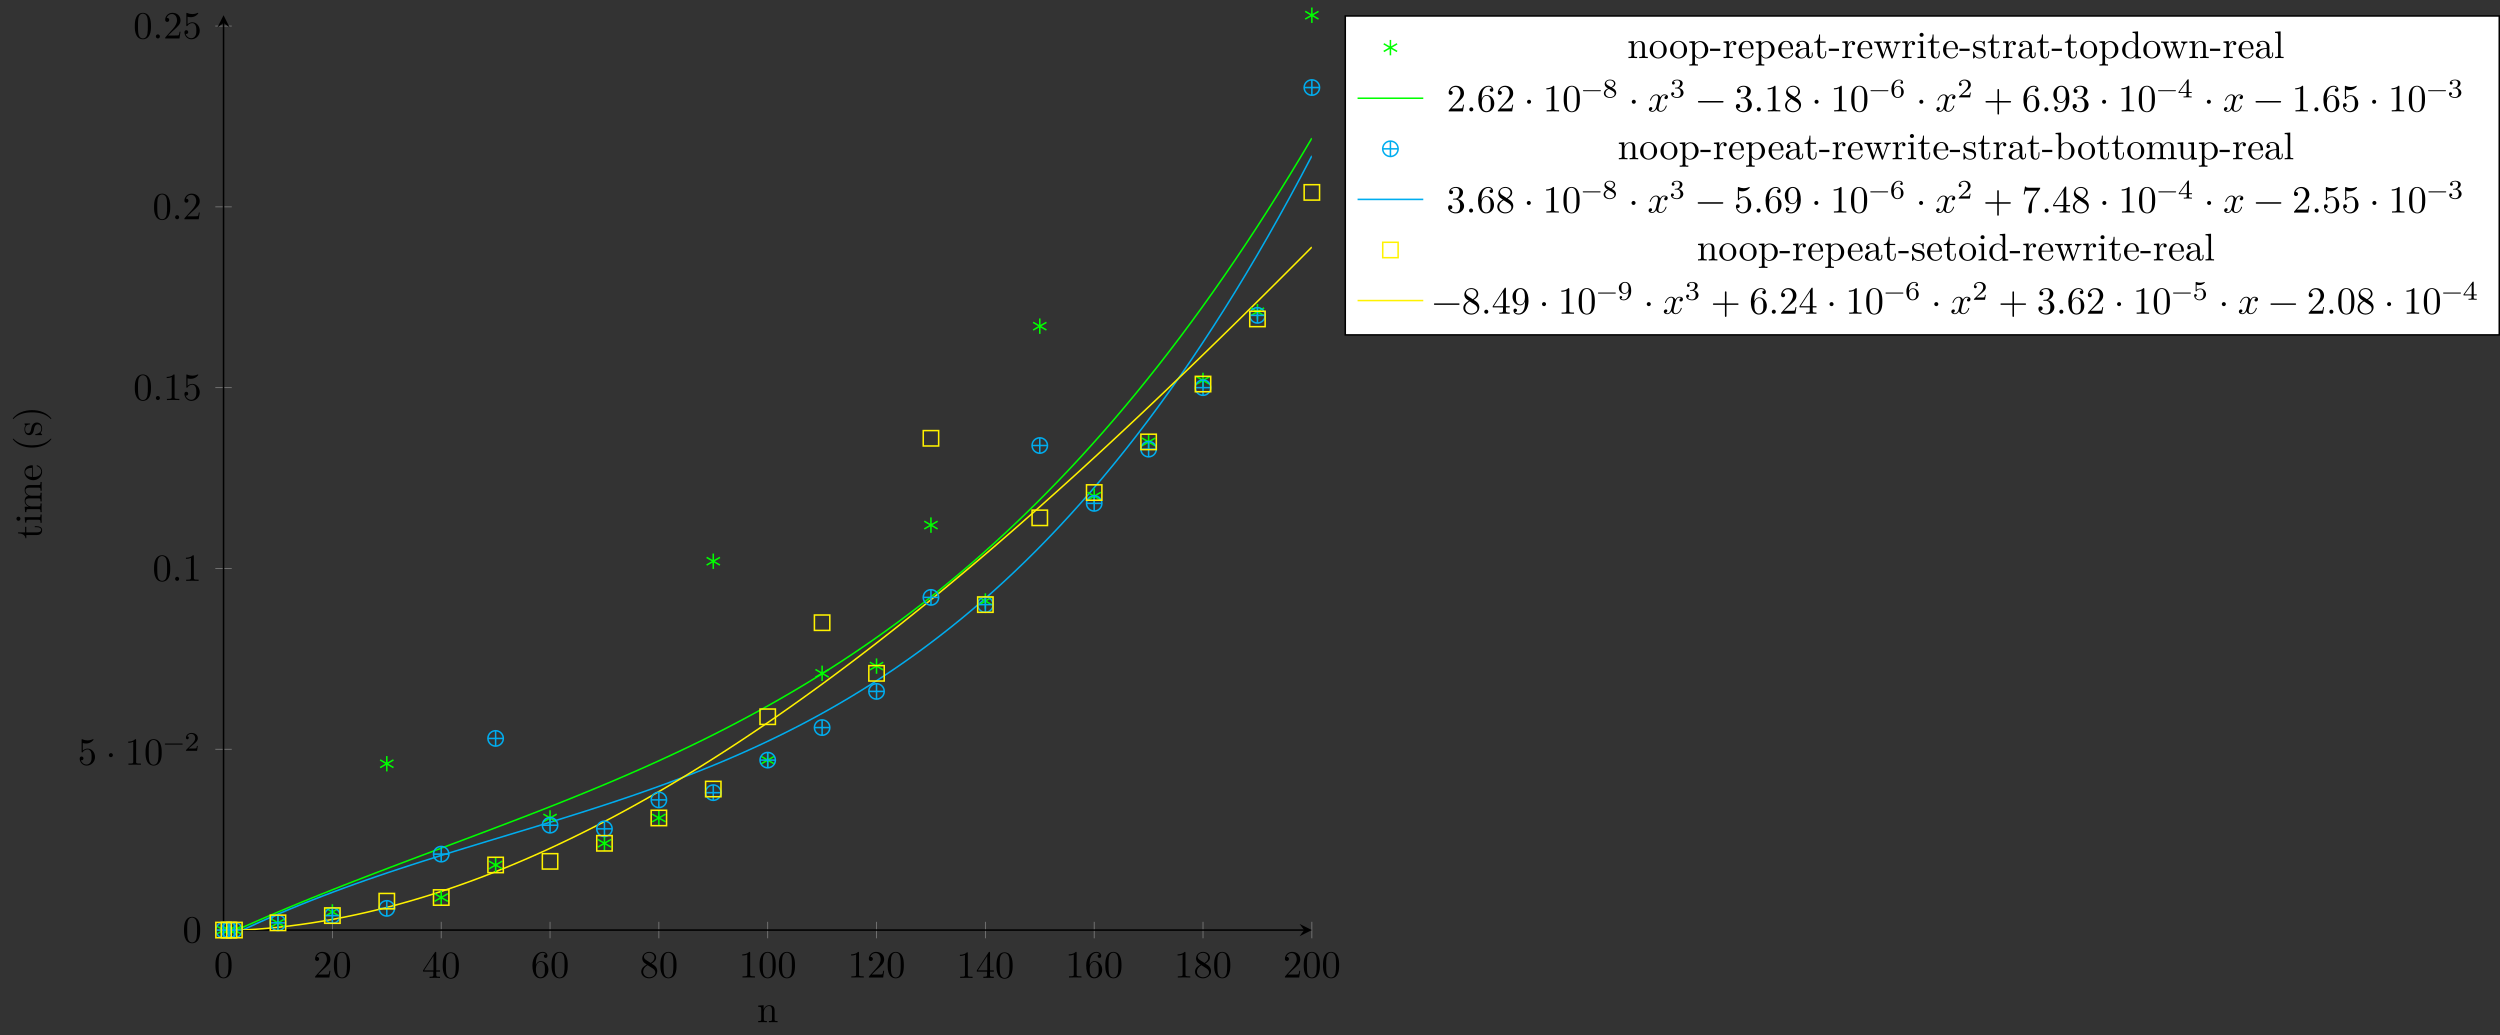 <?xml version="1.0" encoding="UTF-8"?>
<svg xmlns="http://www.w3.org/2000/svg" xmlns:xlink="http://www.w3.org/1999/xlink" width="647.096pt" height="267.911pt" viewBox="0 0 647.096 267.911" version="1.1">
<rect x="0" y="0" width="647.096" height="267.911" fill="#333333" stroke="none"/>
<defs>
<g>
<symbol overflow="visible" id="glyph0-0">
<path style="stroke:none;" d=""/>
</symbol>
<symbol overflow="visible" id="glyph0-1">
<path style="stroke:none;" d="M 4.578 -3.188 C 4.578 -3.984 4.531 -4.781 4.188 -5.516 C 3.734 -6.484 2.906 -6.641 2.5 -6.641 C 1.891 -6.641 1.172 -6.375 0.75 -5.453 C 0.438 -4.766 0.391 -3.984 0.391 -3.188 C 0.391 -2.438 0.422 -1.547 0.844 -0.781 C 1.266 0.016 2 0.219 2.484 0.219 C 3.016 0.219 3.781 0.016 4.219 -0.938 C 4.531 -1.625 4.578 -2.406 4.578 -3.188 Z M 3.766 -3.312 C 3.766 -2.562 3.766 -1.891 3.656 -1.25 C 3.5 -0.297 2.938 0 2.484 0 C 2.094 0 1.5 -0.25 1.328 -1.203 C 1.219 -1.797 1.219 -2.719 1.219 -3.312 C 1.219 -3.953 1.219 -4.609 1.297 -5.141 C 1.484 -6.328 2.234 -6.422 2.484 -6.422 C 2.812 -6.422 3.469 -6.234 3.656 -5.25 C 3.766 -4.688 3.766 -3.938 3.766 -3.312 Z M 3.766 -3.312 "/>
</symbol>
<symbol overflow="visible" id="glyph0-2">
<path style="stroke:none;" d="M 4.469 -1.734 L 4.234 -1.734 C 4.172 -1.438 4.109 -1 4 -0.844 C 3.938 -0.766 3.281 -0.766 3.062 -0.766 L 1.266 -0.766 L 2.328 -1.797 C 3.875 -3.172 4.469 -3.703 4.469 -4.703 C 4.469 -5.844 3.578 -6.641 2.359 -6.641 C 1.234 -6.641 0.5 -5.719 0.5 -4.828 C 0.5 -4.281 1 -4.281 1.031 -4.281 C 1.203 -4.281 1.547 -4.391 1.547 -4.812 C 1.547 -5.062 1.359 -5.328 1.016 -5.328 C 0.938 -5.328 0.922 -5.328 0.891 -5.312 C 1.109 -5.969 1.656 -6.328 2.234 -6.328 C 3.141 -6.328 3.562 -5.516 3.562 -4.703 C 3.562 -3.906 3.078 -3.125 2.516 -2.5 L 0.609 -0.375 C 0.5 -0.266 0.5 -0.234 0.5 0 L 4.203 0 Z M 4.469 -1.734 "/>
</symbol>
<symbol overflow="visible" id="glyph0-3">
<path style="stroke:none;" d="M 4.688 -1.641 L 4.688 -1.953 L 3.703 -1.953 L 3.703 -6.484 C 3.703 -6.688 3.703 -6.75 3.531 -6.75 C 3.453 -6.75 3.422 -6.75 3.344 -6.625 L 0.281 -1.953 L 0.281 -1.641 L 2.938 -1.641 L 2.938 -0.781 C 2.938 -0.422 2.906 -0.312 2.172 -0.312 L 1.969 -0.312 L 1.969 0 C 2.375 -0.031 2.891 -0.031 3.312 -0.031 C 3.734 -0.031 4.25 -0.031 4.672 0 L 4.672 -0.312 L 4.453 -0.312 C 3.719 -0.312 3.703 -0.422 3.703 -0.781 L 3.703 -1.641 Z M 2.984 -1.953 L 0.562 -1.953 L 2.984 -5.672 Z M 2.984 -1.953 "/>
</symbol>
<symbol overflow="visible" id="glyph0-4">
<path style="stroke:none;" d="M 4.562 -2.031 C 4.562 -3.297 3.672 -4.25 2.562 -4.25 C 1.891 -4.25 1.516 -3.75 1.312 -3.266 L 1.312 -3.516 C 1.312 -6.031 2.547 -6.391 3.062 -6.391 C 3.297 -6.391 3.719 -6.328 3.938 -5.984 C 3.781 -5.984 3.391 -5.984 3.391 -5.547 C 3.391 -5.234 3.625 -5.078 3.844 -5.078 C 4 -5.078 4.312 -5.172 4.312 -5.562 C 4.312 -6.156 3.875 -6.641 3.047 -6.641 C 1.766 -6.641 0.422 -5.359 0.422 -3.156 C 0.422 -0.484 1.578 0.219 2.5 0.219 C 3.609 0.219 4.562 -0.719 4.562 -2.031 Z M 3.656 -2.047 C 3.656 -1.562 3.656 -1.062 3.484 -0.703 C 3.188 -0.109 2.734 -0.062 2.5 -0.062 C 1.875 -0.062 1.578 -0.656 1.516 -0.812 C 1.328 -1.281 1.328 -2.078 1.328 -2.25 C 1.328 -3.031 1.656 -4.031 2.547 -4.031 C 2.719 -4.031 3.172 -4.031 3.484 -3.406 C 3.656 -3.047 3.656 -2.531 3.656 -2.047 Z M 3.656 -2.047 "/>
</symbol>
<symbol overflow="visible" id="glyph0-5">
<path style="stroke:none;" d="M 4.562 -1.672 C 4.562 -2.031 4.453 -2.484 4.062 -2.906 C 3.875 -3.109 3.719 -3.203 3.078 -3.609 C 3.797 -3.984 4.281 -4.5 4.281 -5.156 C 4.281 -6.078 3.406 -6.641 2.5 -6.641 C 1.5 -6.641 0.688 -5.906 0.688 -4.969 C 0.688 -4.797 0.703 -4.344 1.125 -3.875 C 1.234 -3.766 1.609 -3.516 1.859 -3.344 C 1.281 -3.047 0.422 -2.5 0.422 -1.5 C 0.422 -0.453 1.438 0.219 2.484 0.219 C 3.609 0.219 4.562 -0.609 4.562 -1.672 Z M 3.844 -5.156 C 3.844 -4.578 3.453 -4.109 2.859 -3.766 L 1.625 -4.562 C 1.172 -4.859 1.125 -5.188 1.125 -5.359 C 1.125 -5.969 1.781 -6.391 2.484 -6.391 C 3.203 -6.391 3.844 -5.875 3.844 -5.156 Z M 4.062 -1.312 C 4.062 -0.578 3.312 -0.062 2.5 -0.062 C 1.641 -0.062 0.922 -0.672 0.922 -1.5 C 0.922 -2.078 1.234 -2.719 2.078 -3.188 L 3.312 -2.406 C 3.594 -2.219 4.062 -1.922 4.062 -1.312 Z M 4.062 -1.312 "/>
</symbol>
<symbol overflow="visible" id="glyph0-6">
<path style="stroke:none;" d="M 4.172 0 L 4.172 -0.312 L 3.859 -0.312 C 2.953 -0.312 2.938 -0.422 2.938 -0.781 L 2.938 -6.375 C 2.938 -6.625 2.938 -6.641 2.703 -6.641 C 2.078 -6 1.203 -6 0.891 -6 L 0.891 -5.688 C 1.094 -5.688 1.672 -5.688 2.188 -5.953 L 2.188 -0.781 C 2.188 -0.422 2.156 -0.312 1.266 -0.312 L 0.953 -0.312 L 0.953 0 C 1.297 -0.031 2.156 -0.031 2.562 -0.031 C 2.953 -0.031 3.828 -0.031 4.172 0 Z M 4.172 0 "/>
</symbol>
<symbol overflow="visible" id="glyph0-7">
<path style="stroke:none;" d="M 4.469 -2 C 4.469 -3.188 3.656 -4.188 2.578 -4.188 C 2.109 -4.188 1.672 -4.031 1.312 -3.672 L 1.312 -5.625 C 1.516 -5.562 1.844 -5.5 2.156 -5.5 C 3.391 -5.5 4.094 -6.406 4.094 -6.531 C 4.094 -6.594 4.062 -6.641 3.984 -6.641 C 3.984 -6.641 3.953 -6.641 3.906 -6.609 C 3.703 -6.516 3.219 -6.312 2.547 -6.312 C 2.156 -6.312 1.688 -6.391 1.219 -6.594 C 1.141 -6.625 1.109 -6.625 1.109 -6.625 C 1 -6.625 1 -6.547 1 -6.391 L 1 -3.438 C 1 -3.266 1 -3.188 1.141 -3.188 C 1.219 -3.188 1.234 -3.203 1.281 -3.266 C 1.391 -3.422 1.75 -3.969 2.562 -3.969 C 3.078 -3.969 3.328 -3.516 3.406 -3.328 C 3.562 -2.953 3.594 -2.578 3.594 -2.078 C 3.594 -1.719 3.594 -1.125 3.344 -0.703 C 3.109 -0.312 2.734 -0.062 2.281 -0.062 C 1.562 -0.062 0.984 -0.594 0.812 -1.172 C 0.844 -1.172 0.875 -1.156 0.984 -1.156 C 1.312 -1.156 1.484 -1.406 1.484 -1.641 C 1.484 -1.891 1.312 -2.141 0.984 -2.141 C 0.844 -2.141 0.5 -2.062 0.5 -1.609 C 0.5 -0.75 1.188 0.219 2.297 0.219 C 3.453 0.219 4.469 -0.734 4.469 -2 Z M 4.469 -2 "/>
</symbol>
<symbol overflow="visible" id="glyph0-8">
<path style="stroke:none;" d="M 1.906 -2.5 C 1.906 -2.781 1.672 -3.016 1.391 -3.016 C 1.094 -3.016 0.859 -2.781 0.859 -2.5 C 0.859 -2.203 1.094 -1.969 1.391 -1.969 C 1.672 -1.969 1.906 -2.203 1.906 -2.5 Z M 1.906 -2.5 "/>
</symbol>
<symbol overflow="visible" id="glyph0-9">
<path style="stroke:none;" d="M 1.906 -0.531 C 1.906 -0.812 1.672 -1.062 1.391 -1.062 C 1.094 -1.062 0.859 -0.812 0.859 -0.531 C 0.859 -0.234 1.094 0 1.391 0 C 1.672 0 1.906 -0.234 1.906 -0.531 Z M 1.906 -0.531 "/>
</symbol>
<symbol overflow="visible" id="glyph0-10">
<path style="stroke:none;" d="M 5.25 -3.75 C 5.25 -4.266 4.672 -4.406 4.328 -4.406 C 3.75 -4.406 3.406 -3.875 3.281 -3.656 C 3.031 -4.312 2.5 -4.406 2.203 -4.406 C 1.172 -4.406 0.594 -3.125 0.594 -2.875 C 0.594 -2.766 0.719 -2.766 0.719 -2.766 C 0.797 -2.766 0.828 -2.797 0.844 -2.875 C 1.188 -3.938 1.844 -4.188 2.188 -4.188 C 2.375 -4.188 2.719 -4.094 2.719 -3.516 C 2.719 -3.203 2.547 -2.547 2.188 -1.141 C 2.031 -0.531 1.672 -0.109 1.234 -0.109 C 1.172 -0.109 0.953 -0.109 0.734 -0.234 C 0.984 -0.297 1.203 -0.5 1.203 -0.781 C 1.203 -1.047 0.984 -1.125 0.844 -1.125 C 0.531 -1.125 0.297 -0.875 0.297 -0.547 C 0.297 -0.094 0.781 0.109 1.219 0.109 C 1.891 0.109 2.25 -0.594 2.266 -0.641 C 2.391 -0.281 2.75 0.109 3.344 0.109 C 4.375 0.109 4.938 -1.172 4.938 -1.422 C 4.938 -1.531 4.859 -1.531 4.828 -1.531 C 4.734 -1.531 4.719 -1.484 4.688 -1.422 C 4.359 -0.344 3.688 -0.109 3.375 -0.109 C 2.984 -0.109 2.828 -0.422 2.828 -0.766 C 2.828 -0.984 2.875 -1.203 2.984 -1.641 L 3.328 -3.016 C 3.391 -3.266 3.625 -4.188 4.312 -4.188 C 4.359 -4.188 4.609 -4.188 4.812 -4.062 C 4.531 -4 4.344 -3.766 4.344 -3.516 C 4.344 -3.359 4.453 -3.172 4.719 -3.172 C 4.938 -3.172 5.25 -3.344 5.25 -3.75 Z M 5.25 -3.75 "/>
</symbol>
<symbol overflow="visible" id="glyph0-11">
<path style="stroke:none;" d="M 7.203 -2.5 C 7.203 -2.609 7.109 -2.688 7 -2.688 L 0.75 -2.688 C 0.641 -2.688 0.562 -2.609 0.562 -2.5 C 0.562 -2.375 0.641 -2.297 0.75 -2.297 L 7 -2.297 C 7.109 -2.297 7.203 -2.375 7.203 -2.5 Z M 7.203 -2.5 "/>
</symbol>
<symbol overflow="visible" id="glyph0-12">
<path style="stroke:none;" d="M 4.562 -1.703 C 4.562 -2.516 3.922 -3.297 2.891 -3.516 C 3.703 -3.781 4.281 -4.469 4.281 -5.266 C 4.281 -6.078 3.406 -6.641 2.453 -6.641 C 1.453 -6.641 0.688 -6.047 0.688 -5.281 C 0.688 -4.953 0.906 -4.766 1.203 -4.766 C 1.5 -4.766 1.703 -4.984 1.703 -5.281 C 1.703 -5.766 1.234 -5.766 1.094 -5.766 C 1.391 -6.266 2.047 -6.391 2.406 -6.391 C 2.828 -6.391 3.375 -6.172 3.375 -5.281 C 3.375 -5.156 3.344 -4.578 3.094 -4.141 C 2.797 -3.656 2.453 -3.625 2.203 -3.625 C 2.125 -3.609 1.891 -3.594 1.812 -3.594 C 1.734 -3.578 1.672 -3.562 1.672 -3.469 C 1.672 -3.359 1.734 -3.359 1.906 -3.359 L 2.344 -3.359 C 3.156 -3.359 3.531 -2.688 3.531 -1.703 C 3.531 -0.344 2.844 -0.062 2.406 -0.062 C 1.969 -0.062 1.219 -0.234 0.875 -0.812 C 1.219 -0.766 1.531 -0.984 1.531 -1.359 C 1.531 -1.719 1.266 -1.922 0.984 -1.922 C 0.734 -1.922 0.422 -1.781 0.422 -1.344 C 0.422 -0.438 1.344 0.219 2.438 0.219 C 3.656 0.219 4.562 -0.688 4.562 -1.703 Z M 4.562 -1.703 "/>
</symbol>
<symbol overflow="visible" id="glyph0-13">
<path style="stroke:none;" d="M 7.203 -2.5 C 7.203 -2.609 7.109 -2.688 7 -2.688 L 4.078 -2.688 L 4.078 -5.609 C 4.078 -5.719 3.984 -5.812 3.875 -5.812 C 3.766 -5.812 3.672 -5.719 3.672 -5.609 L 3.672 -2.688 L 0.75 -2.688 C 0.641 -2.688 0.562 -2.609 0.562 -2.5 C 0.562 -2.375 0.641 -2.297 0.75 -2.297 L 3.672 -2.297 L 3.672 0.625 C 3.672 0.734 3.766 0.828 3.875 0.828 C 3.984 0.828 4.078 0.734 4.078 0.625 L 4.078 -2.297 L 7 -2.297 C 7.109 -2.297 7.203 -2.375 7.203 -2.5 Z M 7.203 -2.5 "/>
</symbol>
<symbol overflow="visible" id="glyph0-14">
<path style="stroke:none;" d="M 4.562 -3.281 C 4.562 -5.969 3.406 -6.641 2.516 -6.641 C 1.969 -6.641 1.484 -6.453 1.062 -6.016 C 0.641 -5.562 0.422 -5.141 0.422 -4.391 C 0.422 -3.156 1.297 -2.172 2.406 -2.172 C 3.016 -2.172 3.422 -2.594 3.656 -3.172 L 3.656 -2.844 C 3.656 -0.516 2.625 -0.062 2.047 -0.062 C 1.875 -0.062 1.328 -0.078 1.062 -0.422 C 1.5 -0.422 1.578 -0.703 1.578 -0.875 C 1.578 -1.188 1.344 -1.328 1.125 -1.328 C 0.969 -1.328 0.672 -1.25 0.672 -0.859 C 0.672 -0.188 1.203 0.219 2.047 0.219 C 3.344 0.219 4.562 -1.141 4.562 -3.281 Z M 3.641 -4.203 C 3.641 -3.375 3.297 -2.406 2.422 -2.406 C 2.266 -2.406 1.797 -2.406 1.5 -3.031 C 1.312 -3.406 1.312 -3.891 1.312 -4.391 C 1.312 -4.922 1.312 -5.391 1.531 -5.766 C 1.797 -6.266 2.172 -6.391 2.516 -6.391 C 2.984 -6.391 3.312 -6.047 3.484 -5.609 C 3.594 -5.281 3.641 -4.656 3.641 -4.203 Z M 3.641 -4.203 "/>
</symbol>
<symbol overflow="visible" id="glyph0-15">
<path style="stroke:none;" d="M 4.828 -6.422 L 2.406 -6.422 C 1.203 -6.422 1.172 -6.547 1.141 -6.734 L 0.891 -6.734 L 0.562 -4.688 L 0.812 -4.688 C 0.844 -4.844 0.922 -5.469 1.062 -5.594 C 1.125 -5.656 1.906 -5.656 2.031 -5.656 L 4.094 -5.656 L 2.984 -4.078 C 2.078 -2.734 1.75 -1.344 1.75 -0.328 C 1.75 -0.234 1.75 0.219 2.219 0.219 C 2.672 0.219 2.672 -0.234 2.672 -0.328 L 2.672 -0.844 C 2.672 -1.391 2.703 -1.938 2.781 -2.469 C 2.828 -2.703 2.953 -3.562 3.406 -4.172 L 4.75 -6.078 C 4.828 -6.188 4.828 -6.203 4.828 -6.422 Z M 4.828 -6.422 "/>
</symbol>
<symbol overflow="visible" id="glyph1-0">
<path style="stroke:none;" d=""/>
</symbol>
<symbol overflow="visible" id="glyph1-1">
<path style="stroke:none;" d="M 5.031 -1.734 C 5.031 -1.812 4.969 -1.875 4.891 -1.875 L 0.531 -1.875 C 0.453 -1.875 0.391 -1.812 0.391 -1.734 C 0.391 -1.672 0.453 -1.609 0.531 -1.609 L 4.891 -1.609 C 4.969 -1.609 5.031 -1.672 5.031 -1.734 Z M 5.031 -1.734 "/>
</symbol>
<symbol overflow="visible" id="glyph1-2">
<path style="stroke:none;" d="M 3.516 -1.266 L 3.281 -1.266 C 3.266 -1.109 3.188 -0.703 3.094 -0.641 C 3.047 -0.594 2.516 -0.594 2.406 -0.594 L 1.125 -0.594 C 1.859 -1.234 2.109 -1.438 2.516 -1.766 C 3.031 -2.172 3.516 -2.609 3.516 -3.266 C 3.516 -4.109 2.781 -4.625 1.891 -4.625 C 1.031 -4.625 0.438 -4.016 0.438 -3.375 C 0.438 -3.031 0.734 -2.984 0.812 -2.984 C 0.969 -2.984 1.172 -3.109 1.172 -3.359 C 1.172 -3.484 1.125 -3.734 0.766 -3.734 C 0.984 -4.219 1.453 -4.375 1.781 -4.375 C 2.484 -4.375 2.844 -3.828 2.844 -3.266 C 2.844 -2.656 2.406 -2.188 2.188 -1.938 L 0.516 -0.266 C 0.438 -0.203 0.438 -0.188 0.438 0 L 3.312 0 Z M 3.516 -1.266 "/>
</symbol>
<symbol overflow="visible" id="glyph1-3">
<path style="stroke:none;" d="M 3.578 -1.172 C 3.578 -1.641 3.312 -2.031 2.906 -2.266 L 2.469 -2.516 C 3.016 -2.781 3.359 -3.109 3.359 -3.594 C 3.359 -4.266 2.656 -4.625 1.984 -4.625 C 1.219 -4.625 0.594 -4.125 0.594 -3.469 C 0.594 -3.141 0.75 -2.906 0.875 -2.766 C 1 -2.609 1.047 -2.578 1.453 -2.344 C 1.062 -2.172 0.375 -1.797 0.375 -1.062 C 0.375 -0.297 1.172 0.141 1.969 0.141 C 2.859 0.141 3.578 -0.422 3.578 -1.172 Z M 3 -3.594 C 3 -2.969 2.266 -2.656 2.266 -2.656 C 2.266 -2.656 2.234 -2.656 2.188 -2.688 L 1.344 -3.172 C 1.156 -3.281 0.969 -3.469 0.969 -3.734 C 0.969 -4.172 1.469 -4.422 1.969 -4.422 C 2.516 -4.422 3 -4.078 3 -3.594 Z M 3.156 -0.938 C 3.156 -0.406 2.578 -0.078 1.984 -0.078 C 1.344 -0.078 0.797 -0.5 0.797 -1.062 C 0.797 -1.578 1.172 -1.984 1.672 -2.203 C 2.062 -1.984 2.078 -1.984 2.641 -1.656 C 2.812 -1.547 3.156 -1.344 3.156 -0.938 Z M 3.156 -0.938 "/>
</symbol>
<symbol overflow="visible" id="glyph1-4">
<path style="stroke:none;" d="M 3.578 -1.203 C 3.578 -1.75 3.141 -2.297 2.375 -2.453 C 3.094 -2.719 3.359 -3.234 3.359 -3.672 C 3.359 -4.219 2.734 -4.625 1.953 -4.625 C 1.188 -4.625 0.594 -4.25 0.594 -3.688 C 0.594 -3.453 0.75 -3.328 0.953 -3.328 C 1.172 -3.328 1.312 -3.484 1.312 -3.672 C 1.312 -3.875 1.172 -4.031 0.953 -4.047 C 1.203 -4.344 1.672 -4.422 1.938 -4.422 C 2.25 -4.422 2.688 -4.266 2.688 -3.672 C 2.688 -3.375 2.594 -3.047 2.406 -2.844 C 2.188 -2.578 1.984 -2.562 1.641 -2.531 C 1.469 -2.516 1.453 -2.516 1.422 -2.516 C 1.422 -2.516 1.344 -2.5 1.344 -2.422 C 1.344 -2.328 1.406 -2.328 1.531 -2.328 L 1.906 -2.328 C 2.453 -2.328 2.844 -1.953 2.844 -1.203 C 2.844 -0.344 2.328 -0.078 1.938 -0.078 C 1.656 -0.078 1.031 -0.156 0.75 -0.578 C 1.078 -0.578 1.156 -0.812 1.156 -0.969 C 1.156 -1.188 0.984 -1.344 0.766 -1.344 C 0.578 -1.344 0.375 -1.219 0.375 -0.938 C 0.375 -0.281 1.094 0.141 1.938 0.141 C 2.906 0.141 3.578 -0.516 3.578 -1.203 Z M 3.578 -1.203 "/>
</symbol>
<symbol overflow="visible" id="glyph1-5">
<path style="stroke:none;" d="M 3.578 -1.422 C 3.578 -2.312 2.875 -2.969 2.062 -2.969 C 1.5 -2.969 1.203 -2.594 1.047 -2.281 C 1.047 -2.844 1.094 -3.359 1.359 -3.797 C 1.594 -4.172 1.969 -4.422 2.422 -4.422 C 2.625 -4.422 2.906 -4.375 3.047 -4.188 C 2.875 -4.172 2.719 -4.047 2.719 -3.844 C 2.719 -3.672 2.844 -3.516 3.047 -3.516 C 3.266 -3.516 3.391 -3.656 3.391 -3.859 C 3.391 -4.266 3.094 -4.625 2.406 -4.625 C 1.406 -4.625 0.375 -3.703 0.375 -2.203 C 0.375 -0.406 1.219 0.141 2 0.141 C 2.844 0.141 3.578 -0.516 3.578 -1.422 Z M 2.906 -1.422 C 2.906 -1.031 2.906 -0.734 2.719 -0.453 C 2.562 -0.219 2.328 -0.078 2 -0.078 C 1.641 -0.078 1.375 -0.281 1.219 -0.594 C 1.125 -0.797 1.062 -1.156 1.062 -1.562 C 1.062 -2.25 1.469 -2.766 2.031 -2.766 C 2.344 -2.766 2.562 -2.641 2.734 -2.391 C 2.906 -2.125 2.906 -1.828 2.906 -1.422 Z M 2.906 -1.422 "/>
</symbol>
<symbol overflow="visible" id="glyph1-6">
<path style="stroke:none;" d="M 3.688 -1.141 L 3.688 -1.391 L 2.906 -1.391 L 2.906 -4.5 C 2.906 -4.641 2.906 -4.703 2.766 -4.703 C 2.672 -4.703 2.641 -4.703 2.578 -4.594 L 0.266 -1.391 L 0.266 -1.141 L 2.328 -1.141 L 2.328 -0.578 C 2.328 -0.328 2.328 -0.25 1.75 -0.25 L 1.562 -0.25 L 1.562 0 L 2.609 -0.031 L 3.672 0 L 3.672 -0.25 L 3.484 -0.25 C 2.906 -0.25 2.906 -0.328 2.906 -0.578 L 2.906 -1.141 Z M 2.375 -1.391 L 0.531 -1.391 L 2.375 -3.938 Z M 2.375 -1.391 "/>
</symbol>
<symbol overflow="visible" id="glyph1-7">
<path style="stroke:none;" d="M 3.578 -2.297 C 3.578 -4.016 2.812 -4.625 2 -4.625 C 1.766 -4.625 1.297 -4.594 0.891 -4.203 C 0.656 -3.969 0.375 -3.703 0.375 -3.078 C 0.375 -2.188 1.078 -1.531 1.891 -1.531 C 2.453 -1.531 2.75 -1.906 2.906 -2.219 L 2.906 -2.078 C 2.906 -0.344 2.062 -0.078 1.641 -0.078 C 1.484 -0.078 1.109 -0.094 0.922 -0.312 C 1.219 -0.344 1.234 -0.578 1.234 -0.641 C 1.234 -0.812 1.109 -0.969 0.906 -0.969 C 0.703 -0.969 0.578 -0.828 0.578 -0.625 C 0.578 -0.156 0.969 0.141 1.641 0.141 C 2.641 0.141 3.578 -0.797 3.578 -2.297 Z M 2.891 -3 C 2.891 -2.094 2.375 -1.734 1.938 -1.734 C 1.656 -1.734 1.406 -1.812 1.203 -2.141 C 1.047 -2.391 1.047 -2.688 1.047 -3.078 C 1.047 -3.484 1.047 -3.75 1.25 -4.031 C 1.422 -4.281 1.641 -4.422 2 -4.422 C 2.359 -4.422 2.578 -4.203 2.688 -4.016 C 2.875 -3.734 2.891 -3.234 2.891 -3 Z M 2.891 -3 "/>
</symbol>
<symbol overflow="visible" id="glyph1-8">
<path style="stroke:none;" d="M 3.516 -1.406 C 3.516 -2.188 2.922 -2.906 2.062 -2.906 C 1.75 -2.906 1.391 -2.844 1.078 -2.578 L 1.078 -3.891 C 1.438 -3.797 1.641 -3.797 1.75 -3.797 C 2.672 -3.797 3.219 -4.422 3.219 -4.531 C 3.219 -4.609 3.172 -4.625 3.141 -4.625 C 3.141 -4.625 3.109 -4.625 3.078 -4.609 C 2.906 -4.547 2.547 -4.406 2.031 -4.406 C 1.828 -4.406 1.469 -4.422 1.016 -4.594 C 0.938 -4.625 0.922 -4.625 0.922 -4.625 C 0.828 -4.625 0.828 -4.547 0.828 -4.438 L 0.828 -2.391 C 0.828 -2.266 0.828 -2.188 0.938 -2.188 C 1 -2.188 1.016 -2.188 1.078 -2.281 C 1.375 -2.656 1.812 -2.719 2.047 -2.719 C 2.469 -2.719 2.656 -2.391 2.688 -2.328 C 2.812 -2.094 2.859 -1.828 2.859 -1.422 C 2.859 -1.219 2.859 -0.812 2.641 -0.5 C 2.469 -0.25 2.172 -0.078 1.828 -0.078 C 1.375 -0.078 0.906 -0.328 0.734 -0.797 C 1 -0.781 1.141 -0.953 1.141 -1.141 C 1.141 -1.438 0.875 -1.484 0.781 -1.484 C 0.781 -1.484 0.438 -1.484 0.438 -1.109 C 0.438 -0.484 1.016 0.141 1.844 0.141 C 2.734 0.141 3.516 -0.516 3.516 -1.406 Z M 3.516 -1.406 "/>
</symbol>
<symbol overflow="visible" id="glyph2-0">
<path style="stroke:none;" d=""/>
</symbol>
<symbol overflow="visible" id="glyph2-1">
<path style="stroke:none;" d="M 5.328 0 L 5.328 -0.312 C 4.812 -0.312 4.562 -0.312 4.562 -0.609 L 4.562 -2.516 C 4.562 -3.375 4.562 -3.672 4.25 -4.031 C 4.109 -4.203 3.781 -4.406 3.203 -4.406 C 2.469 -4.406 2 -3.984 1.719 -3.359 L 1.719 -4.406 L 0.312 -4.297 L 0.312 -3.984 C 1.016 -3.984 1.094 -3.922 1.094 -3.422 L 1.094 -0.75 C 1.094 -0.312 0.984 -0.312 0.312 -0.312 L 0.312 0 L 1.453 -0.031 L 2.562 0 L 2.562 -0.312 C 1.891 -0.312 1.781 -0.312 1.781 -0.75 L 1.781 -2.594 C 1.781 -3.625 2.5 -4.188 3.125 -4.188 C 3.766 -4.188 3.875 -3.656 3.875 -3.078 L 3.875 -0.75 C 3.875 -0.312 3.766 -0.312 3.094 -0.312 L 3.094 0 L 4.219 -0.031 Z M 5.328 0 "/>
</symbol>
<symbol overflow="visible" id="glyph2-2">
<path style="stroke:none;" d="M 4.688 -2.141 C 4.688 -3.406 3.703 -4.469 2.5 -4.469 C 1.25 -4.469 0.281 -3.375 0.281 -2.141 C 0.281 -0.844 1.312 0.109 2.484 0.109 C 3.688 0.109 4.688 -0.875 4.688 -2.141 Z M 3.875 -2.219 C 3.875 -1.859 3.875 -1.312 3.656 -0.875 C 3.422 -0.422 2.984 -0.141 2.5 -0.141 C 2.062 -0.141 1.625 -0.344 1.359 -0.812 C 1.109 -1.25 1.109 -1.859 1.109 -2.219 C 1.109 -2.609 1.109 -3.141 1.344 -3.578 C 1.609 -4.031 2.078 -4.25 2.484 -4.25 C 2.922 -4.25 3.344 -4.031 3.609 -3.594 C 3.875 -3.172 3.875 -2.594 3.875 -2.219 Z M 3.875 -2.219 "/>
</symbol>
<symbol overflow="visible" id="glyph2-3">
<path style="stroke:none;" d="M 5.188 -2.156 C 5.188 -3.422 4.234 -4.406 3.109 -4.406 C 2.328 -4.406 1.906 -3.969 1.719 -3.75 L 1.719 -4.406 L 0.281 -4.297 L 0.281 -3.984 C 0.984 -3.984 1.062 -3.922 1.062 -3.484 L 1.062 1.172 C 1.062 1.625 0.953 1.625 0.281 1.625 L 0.281 1.938 L 1.391 1.906 L 2.516 1.938 L 2.516 1.625 C 1.859 1.625 1.75 1.625 1.75 1.172 L 1.75 -0.594 C 1.797 -0.422 2.219 0.109 2.969 0.109 C 4.156 0.109 5.188 -0.875 5.188 -2.156 Z M 4.359 -2.156 C 4.359 -0.953 3.672 -0.109 2.938 -0.109 C 2.531 -0.109 2.156 -0.312 1.891 -0.719 C 1.75 -0.922 1.75 -0.938 1.75 -1.141 L 1.75 -3.359 C 2.031 -3.875 2.516 -4.156 3.031 -4.156 C 3.766 -4.156 4.359 -3.281 4.359 -2.156 Z M 4.359 -2.156 "/>
</symbol>
<symbol overflow="visible" id="glyph2-4">
<path style="stroke:none;" d="M 2.75 -1.859 L 2.75 -2.438 L 0.109 -2.438 L 0.109 -1.859 Z M 2.75 -1.859 "/>
</symbol>
<symbol overflow="visible" id="glyph2-5">
<path style="stroke:none;" d="M 3.625 -3.797 C 3.625 -4.109 3.312 -4.406 2.891 -4.406 C 2.156 -4.406 1.797 -3.734 1.672 -3.312 L 1.672 -4.406 L 0.281 -4.297 L 0.281 -3.984 C 0.984 -3.984 1.062 -3.922 1.062 -3.422 L 1.062 -0.75 C 1.062 -0.312 0.953 -0.312 0.281 -0.312 L 0.281 0 L 1.422 -0.031 C 1.812 -0.031 2.281 -0.031 2.688 0 L 2.688 -0.312 L 2.469 -0.312 C 1.734 -0.312 1.719 -0.422 1.719 -0.781 L 1.719 -2.312 C 1.719 -3.297 2.141 -4.188 2.891 -4.188 C 2.953 -4.188 2.984 -4.188 3 -4.172 C 2.969 -4.172 2.766 -4.047 2.766 -3.781 C 2.766 -3.516 2.984 -3.359 3.203 -3.359 C 3.375 -3.359 3.625 -3.484 3.625 -3.797 Z M 3.625 -3.797 "/>
</symbol>
<symbol overflow="visible" id="glyph2-6">
<path style="stroke:none;" d="M 4.141 -1.188 C 4.141 -1.281 4.062 -1.312 4 -1.312 C 3.922 -1.312 3.891 -1.25 3.875 -1.172 C 3.531 -0.141 2.625 -0.141 2.531 -0.141 C 2.031 -0.141 1.641 -0.438 1.406 -0.812 C 1.109 -1.281 1.109 -1.938 1.109 -2.297 L 3.891 -2.297 C 4.109 -2.297 4.141 -2.297 4.141 -2.516 C 4.141 -3.5 3.594 -4.469 2.359 -4.469 C 1.203 -4.469 0.281 -3.438 0.281 -2.188 C 0.281 -0.859 1.328 0.109 2.469 0.109 C 3.688 0.109 4.141 -1 4.141 -1.188 Z M 3.484 -2.516 L 1.109 -2.516 C 1.172 -4 2.016 -4.25 2.359 -4.25 C 3.375 -4.25 3.484 -2.906 3.484 -2.516 Z M 3.484 -2.516 "/>
</symbol>
<symbol overflow="visible" id="glyph2-7">
<path style="stroke:none;" d="M 4.812 -0.891 L 4.812 -1.453 L 4.562 -1.453 L 4.562 -0.891 C 4.562 -0.312 4.312 -0.25 4.203 -0.25 C 3.875 -0.25 3.844 -0.703 3.844 -0.75 L 3.844 -2.734 C 3.844 -3.156 3.844 -3.547 3.484 -3.922 C 3.094 -4.312 2.594 -4.469 2.109 -4.469 C 1.297 -4.469 0.609 -4 0.609 -3.344 C 0.609 -3.047 0.812 -2.875 1.062 -2.875 C 1.344 -2.875 1.531 -3.078 1.531 -3.328 C 1.531 -3.453 1.469 -3.781 1.016 -3.781 C 1.281 -4.141 1.781 -4.25 2.094 -4.25 C 2.578 -4.25 3.156 -3.859 3.156 -2.969 L 3.156 -2.609 C 2.641 -2.578 1.938 -2.547 1.312 -2.25 C 0.562 -1.906 0.312 -1.391 0.312 -0.953 C 0.312 -0.141 1.281 0.109 1.906 0.109 C 2.578 0.109 3.031 -0.297 3.219 -0.75 C 3.266 -0.359 3.531 0.062 4 0.062 C 4.203 0.062 4.812 -0.078 4.812 -0.891 Z M 3.156 -1.391 C 3.156 -0.453 2.438 -0.109 1.984 -0.109 C 1.5 -0.109 1.094 -0.453 1.094 -0.953 C 1.094 -1.5 1.5 -2.328 3.156 -2.391 Z M 3.156 -1.391 "/>
</symbol>
<symbol overflow="visible" id="glyph2-8">
<path style="stroke:none;" d="M 3.312 -1.234 L 3.312 -1.797 L 3.062 -1.797 L 3.062 -1.25 C 3.062 -0.516 2.766 -0.141 2.391 -0.141 C 1.719 -0.141 1.719 -1.047 1.719 -1.219 L 1.719 -3.984 L 3.156 -3.984 L 3.156 -4.297 L 1.719 -4.297 L 1.719 -6.125 L 1.469 -6.125 C 1.469 -5.312 1.172 -4.25 0.188 -4.203 L 0.188 -3.984 L 1.031 -3.984 L 1.031 -1.234 C 1.031 -0.016 1.969 0.109 2.328 0.109 C 3.031 0.109 3.312 -0.594 3.312 -1.234 Z M 3.312 -1.234 "/>
</symbol>
<symbol overflow="visible" id="glyph2-9">
<path style="stroke:none;" d="M 7.016 -3.984 L 7.016 -4.297 C 6.781 -4.281 6.5 -4.266 6.281 -4.266 L 5.359 -4.297 L 5.359 -3.984 C 5.719 -3.984 5.938 -3.797 5.938 -3.516 C 5.938 -3.453 5.938 -3.422 5.875 -3.297 L 4.969 -0.75 L 3.984 -3.531 C 3.953 -3.656 3.938 -3.672 3.938 -3.719 C 3.938 -3.984 4.328 -3.984 4.531 -3.984 L 4.531 -4.297 L 3.484 -4.266 C 3.188 -4.266 2.906 -4.281 2.609 -4.297 L 2.609 -3.984 C 2.969 -3.984 3.125 -3.969 3.234 -3.844 C 3.281 -3.781 3.391 -3.484 3.453 -3.297 L 2.609 -0.875 L 1.656 -3.531 C 1.609 -3.656 1.609 -3.672 1.609 -3.719 C 1.609 -3.984 2 -3.984 2.188 -3.984 L 2.188 -4.297 L 1.109 -4.266 L 0.172 -4.297 L 0.172 -3.984 C 0.672 -3.984 0.797 -3.953 0.922 -3.641 L 2.172 -0.109 C 2.219 0.031 2.25 0.109 2.375 0.109 C 2.516 0.109 2.531 0.047 2.578 -0.094 L 3.594 -2.906 L 4.609 -0.078 C 4.641 0.031 4.672 0.109 4.812 0.109 C 4.938 0.109 4.969 0.016 5 -0.078 L 6.172 -3.344 C 6.344 -3.844 6.656 -3.984 7.016 -3.984 Z M 7.016 -3.984 "/>
</symbol>
<symbol overflow="visible" id="glyph2-10">
<path style="stroke:none;" d="M 2.469 0 L 2.469 -0.312 C 1.797 -0.312 1.766 -0.359 1.766 -0.75 L 1.766 -4.406 L 0.375 -4.297 L 0.375 -3.984 C 1.016 -3.984 1.109 -3.922 1.109 -3.438 L 1.109 -0.75 C 1.109 -0.312 1 -0.312 0.328 -0.312 L 0.328 0 L 1.422 -0.031 C 1.781 -0.031 2.125 -0.016 2.469 0 Z M 1.906 -6.016 C 1.906 -6.297 1.688 -6.547 1.391 -6.547 C 1.047 -6.547 0.844 -6.266 0.844 -6.016 C 0.844 -5.75 1.078 -5.5 1.375 -5.5 C 1.719 -5.5 1.906 -5.766 1.906 -6.016 Z M 1.906 -6.016 "/>
</symbol>
<symbol overflow="visible" id="glyph2-11">
<path style="stroke:none;" d="M 3.594 -1.281 C 3.594 -1.797 3.297 -2.109 3.172 -2.219 C 2.844 -2.547 2.453 -2.625 2.031 -2.703 C 1.469 -2.812 0.812 -2.938 0.812 -3.516 C 0.812 -3.875 1.062 -4.281 1.922 -4.281 C 3.016 -4.281 3.078 -3.375 3.094 -3.078 C 3.094 -2.984 3.203 -2.984 3.203 -2.984 C 3.344 -2.984 3.344 -3.031 3.344 -3.219 L 3.344 -4.234 C 3.344 -4.391 3.344 -4.469 3.234 -4.469 C 3.188 -4.469 3.156 -4.469 3.031 -4.344 C 3 -4.312 2.906 -4.219 2.859 -4.188 C 2.484 -4.469 2.078 -4.469 1.922 -4.469 C 0.703 -4.469 0.328 -3.797 0.328 -3.234 C 0.328 -2.891 0.484 -2.609 0.75 -2.391 C 1.078 -2.141 1.359 -2.078 2.078 -1.938 C 2.297 -1.891 3.109 -1.734 3.109 -1.016 C 3.109 -0.516 2.766 -0.109 1.984 -0.109 C 1.141 -0.109 0.781 -0.672 0.594 -1.531 C 0.562 -1.656 0.562 -1.688 0.453 -1.688 C 0.328 -1.688 0.328 -1.625 0.328 -1.453 L 0.328 -0.125 C 0.328 0.047 0.328 0.109 0.438 0.109 C 0.484 0.109 0.5 0.094 0.688 -0.094 C 0.703 -0.109 0.703 -0.125 0.891 -0.312 C 1.328 0.094 1.781 0.109 1.984 0.109 C 3.125 0.109 3.594 -0.562 3.594 -1.281 Z M 3.594 -1.281 "/>
</symbol>
<symbol overflow="visible" id="glyph2-12">
<path style="stroke:none;" d="M 5.25 0 L 5.25 -0.312 C 4.562 -0.312 4.469 -0.375 4.469 -0.875 L 4.469 -6.922 L 3.047 -6.812 L 3.047 -6.5 C 3.734 -6.5 3.812 -6.438 3.812 -5.938 L 3.812 -3.781 C 3.531 -4.141 3.094 -4.406 2.562 -4.406 C 1.391 -4.406 0.344 -3.422 0.344 -2.141 C 0.344 -0.875 1.312 0.109 2.453 0.109 C 3.094 0.109 3.531 -0.234 3.781 -0.547 L 3.781 0.109 Z M 3.781 -1.172 C 3.781 -1 3.781 -0.984 3.672 -0.812 C 3.375 -0.328 2.938 -0.109 2.5 -0.109 C 2.047 -0.109 1.688 -0.375 1.453 -0.75 C 1.203 -1.156 1.172 -1.719 1.172 -2.141 C 1.172 -2.5 1.188 -3.094 1.469 -3.547 C 1.688 -3.859 2.062 -4.188 2.609 -4.188 C 2.953 -4.188 3.375 -4.031 3.672 -3.594 C 3.781 -3.422 3.781 -3.406 3.781 -3.219 Z M 3.781 -1.172 "/>
</symbol>
<symbol overflow="visible" id="glyph2-13">
<path style="stroke:none;" d="M 2.547 0 L 2.547 -0.312 C 1.875 -0.312 1.766 -0.312 1.766 -0.75 L 1.766 -6.922 L 0.328 -6.812 L 0.328 -6.5 C 1.031 -6.5 1.109 -6.438 1.109 -5.938 L 1.109 -0.75 C 1.109 -0.312 1 -0.312 0.328 -0.312 L 0.328 0 L 1.438 -0.031 Z M 2.547 0 "/>
</symbol>
<symbol overflow="visible" id="glyph2-14">
<path style="stroke:none;" d="M 5.188 -2.156 C 5.188 -3.422 4.219 -4.406 3.078 -4.406 C 2.297 -4.406 1.875 -3.938 1.719 -3.766 L 1.719 -6.922 L 0.281 -6.812 L 0.281 -6.5 C 0.984 -6.5 1.062 -6.438 1.062 -5.938 L 1.062 0 L 1.312 0 L 1.672 -0.625 C 1.812 -0.391 2.234 0.109 2.969 0.109 C 4.156 0.109 5.188 -0.875 5.188 -2.156 Z M 4.359 -2.156 C 4.359 -1.797 4.344 -1.203 4.062 -0.75 C 3.844 -0.438 3.469 -0.109 2.938 -0.109 C 2.484 -0.109 2.125 -0.344 1.891 -0.719 C 1.75 -0.922 1.75 -0.953 1.75 -1.141 L 1.75 -3.188 C 1.75 -3.375 1.75 -3.391 1.859 -3.547 C 2.25 -4.109 2.797 -4.188 3.031 -4.188 C 3.484 -4.188 3.844 -3.922 4.078 -3.547 C 4.344 -3.141 4.359 -2.578 4.359 -2.156 Z M 4.359 -2.156 "/>
</symbol>
<symbol overflow="visible" id="glyph2-15">
<path style="stroke:none;" d="M 8.109 0 L 8.109 -0.312 C 7.594 -0.312 7.344 -0.312 7.328 -0.609 L 7.328 -2.516 C 7.328 -3.375 7.328 -3.672 7.016 -4.031 C 6.875 -4.203 6.547 -4.406 5.969 -4.406 C 5.141 -4.406 4.688 -3.812 4.531 -3.422 C 4.391 -4.297 3.656 -4.406 3.203 -4.406 C 2.469 -4.406 2 -3.984 1.719 -3.359 L 1.719 -4.406 L 0.312 -4.297 L 0.312 -3.984 C 1.016 -3.984 1.094 -3.922 1.094 -3.422 L 1.094 -0.75 C 1.094 -0.312 0.984 -0.312 0.312 -0.312 L 0.312 0 L 1.453 -0.031 L 2.562 0 L 2.562 -0.312 C 1.891 -0.312 1.781 -0.312 1.781 -0.75 L 1.781 -2.594 C 1.781 -3.625 2.5 -4.188 3.125 -4.188 C 3.766 -4.188 3.875 -3.656 3.875 -3.078 L 3.875 -0.75 C 3.875 -0.312 3.766 -0.312 3.094 -0.312 L 3.094 0 L 4.219 -0.031 L 5.328 0 L 5.328 -0.312 C 4.672 -0.312 4.562 -0.312 4.562 -0.75 L 4.562 -2.594 C 4.562 -3.625 5.266 -4.188 5.906 -4.188 C 6.531 -4.188 6.641 -3.656 6.641 -3.078 L 6.641 -0.75 C 6.641 -0.312 6.531 -0.312 5.859 -0.312 L 5.859 0 L 6.984 -0.031 Z M 8.109 0 "/>
</symbol>
<symbol overflow="visible" id="glyph2-16">
<path style="stroke:none;" d="M 5.328 0 L 5.328 -0.312 C 4.641 -0.312 4.562 -0.375 4.562 -0.875 L 4.562 -4.406 L 3.094 -4.297 L 3.094 -3.984 C 3.781 -3.984 3.875 -3.922 3.875 -3.422 L 3.875 -1.656 C 3.875 -0.781 3.391 -0.109 2.656 -0.109 C 1.828 -0.109 1.781 -0.578 1.781 -1.094 L 1.781 -4.406 L 0.312 -4.297 L 0.312 -3.984 C 1.094 -3.984 1.094 -3.953 1.094 -3.078 L 1.094 -1.578 C 1.094 -0.797 1.094 0.109 2.609 0.109 C 3.172 0.109 3.609 -0.172 3.891 -0.781 L 3.891 0.109 Z M 5.328 0 "/>
</symbol>
<symbol overflow="visible" id="glyph3-0">
<path style="stroke:none;" d=""/>
</symbol>
<symbol overflow="visible" id="glyph3-1">
<path style="stroke:none;" d="M -1.234 -3.312 L -1.797 -3.312 L -1.797 -3.062 L -1.25 -3.062 C -0.516 -3.062 -0.141 -2.766 -0.141 -2.391 C -0.141 -1.719 -1.047 -1.719 -1.219 -1.719 L -3.984 -1.719 L -3.984 -3.156 L -4.297 -3.156 L -4.297 -1.719 L -6.125 -1.719 L -6.125 -1.469 C -5.312 -1.469 -4.25 -1.172 -4.203 -0.188 L -3.984 -0.188 L -3.984 -1.031 L -1.234 -1.031 C -0.016 -1.031 0.109 -1.969 0.109 -2.328 C 0.109 -3.031 -0.594 -3.312 -1.234 -3.312 Z M -1.234 -3.312 "/>
</symbol>
<symbol overflow="visible" id="glyph3-2">
<path style="stroke:none;" d="M 0 -2.469 L -0.312 -2.469 C -0.312 -1.797 -0.359 -1.766 -0.75 -1.766 L -4.406 -1.766 L -4.297 -0.375 L -3.984 -0.375 C -3.984 -1.016 -3.922 -1.109 -3.438 -1.109 L -0.75 -1.109 C -0.312 -1.109 -0.312 -1 -0.312 -0.328 L 0 -0.328 L -0.031 -1.422 C -0.031 -1.781 -0.016 -2.125 0 -2.469 Z M -6.016 -1.906 C -6.297 -1.906 -6.547 -1.688 -6.547 -1.391 C -6.547 -1.047 -6.266 -0.844 -6.016 -0.844 C -5.75 -0.844 -5.5 -1.078 -5.5 -1.375 C -5.5 -1.719 -5.766 -1.906 -6.016 -1.906 Z M -6.016 -1.906 "/>
</symbol>
<symbol overflow="visible" id="glyph3-3">
<path style="stroke:none;" d="M 0 -8.109 L -0.312 -8.109 C -0.312 -7.594 -0.312 -7.344 -0.609 -7.328 L -2.516 -7.328 C -3.375 -7.328 -3.672 -7.328 -4.031 -7.016 C -4.203 -6.875 -4.406 -6.547 -4.406 -5.969 C -4.406 -5.141 -3.812 -4.688 -3.422 -4.531 C -4.297 -4.391 -4.406 -3.656 -4.406 -3.203 C -4.406 -2.469 -3.984 -2 -3.359 -1.719 L -4.406 -1.719 L -4.297 -0.312 L -3.984 -0.312 C -3.984 -1.016 -3.922 -1.094 -3.422 -1.094 L -0.75 -1.094 C -0.312 -1.094 -0.312 -0.984 -0.312 -0.312 L 0 -0.312 L -0.031 -1.453 L 0 -2.562 L -0.312 -2.562 C -0.312 -1.891 -0.312 -1.781 -0.75 -1.781 L -2.594 -1.781 C -3.625 -1.781 -4.188 -2.5 -4.188 -3.125 C -4.188 -3.766 -3.656 -3.875 -3.078 -3.875 L -0.75 -3.875 C -0.312 -3.875 -0.312 -3.766 -0.312 -3.094 L 0 -3.094 L -0.031 -4.219 L 0 -5.328 L -0.312 -5.328 C -0.312 -4.672 -0.312 -4.562 -0.75 -4.562 L -2.594 -4.562 C -3.625 -4.562 -4.188 -5.266 -4.188 -5.906 C -4.188 -6.531 -3.656 -6.641 -3.078 -6.641 L -0.75 -6.641 C -0.312 -6.641 -0.312 -6.531 -0.312 -5.859 L 0 -5.859 L -0.031 -6.984 Z M 0 -8.109 "/>
</symbol>
<symbol overflow="visible" id="glyph3-4">
<path style="stroke:none;" d="M -1.188 -4.141 C -1.281 -4.141 -1.312 -4.062 -1.312 -4 C -1.312 -3.922 -1.25 -3.891 -1.172 -3.875 C -0.141 -3.531 -0.141 -2.625 -0.141 -2.531 C -0.141 -2.031 -0.438 -1.641 -0.812 -1.406 C -1.281 -1.109 -1.938 -1.109 -2.297 -1.109 L -2.297 -3.891 C -2.297 -4.109 -2.297 -4.141 -2.516 -4.141 C -3.5 -4.141 -4.469 -3.594 -4.469 -2.359 C -4.469 -1.203 -3.438 -0.281 -2.188 -0.281 C -0.859 -0.281 0.109 -1.328 0.109 -2.469 C 0.109 -3.688 -1 -4.141 -1.188 -4.141 Z M -2.516 -3.484 L -2.516 -1.109 C -4 -1.172 -4.25 -2.016 -4.25 -2.359 C -4.25 -3.375 -2.906 -3.484 -2.516 -3.484 Z M -2.516 -3.484 "/>
</symbol>
<symbol overflow="visible" id="glyph3-5">
<path style="stroke:none;" d="M 2.391 -3.297 C 2.359 -3.297 2.344 -3.297 2.172 -3.125 C 0.922 -1.891 -0.969 -1.562 -2.5 -1.562 C -4.234 -1.562 -5.969 -1.938 -7.203 -3.172 C -7.328 -3.297 -7.344 -3.297 -7.375 -3.297 C -7.453 -3.297 -7.484 -3.266 -7.484 -3.203 C -7.484 -3.094 -6.797 -2.203 -5.531 -1.609 C -4.438 -1.109 -3.328 -0.984 -2.5 -0.984 C -1.719 -0.984 -0.516 -1.094 0.625 -1.641 C 1.844 -2.25 2.5 -3.094 2.5 -3.203 C 2.5 -3.266 2.469 -3.297 2.391 -3.297 Z M 2.391 -3.297 "/>
</symbol>
<symbol overflow="visible" id="glyph3-6">
<path style="stroke:none;" d="M -1.281 -3.594 C -1.797 -3.594 -2.109 -3.297 -2.219 -3.172 C -2.547 -2.844 -2.625 -2.453 -2.703 -2.031 C -2.812 -1.469 -2.938 -0.812 -3.516 -0.812 C -3.875 -0.812 -4.281 -1.062 -4.281 -1.922 C -4.281 -3.016 -3.375 -3.078 -3.078 -3.094 C -2.984 -3.094 -2.984 -3.203 -2.984 -3.203 C -2.984 -3.344 -3.031 -3.344 -3.219 -3.344 L -4.234 -3.344 C -4.391 -3.344 -4.469 -3.344 -4.469 -3.234 C -4.469 -3.188 -4.469 -3.156 -4.344 -3.031 C -4.312 -3 -4.219 -2.906 -4.188 -2.859 C -4.469 -2.484 -4.469 -2.078 -4.469 -1.922 C -4.469 -0.703 -3.797 -0.328 -3.234 -0.328 C -2.891 -0.328 -2.609 -0.484 -2.391 -0.75 C -2.141 -1.078 -2.078 -1.359 -1.938 -2.078 C -1.891 -2.297 -1.734 -3.109 -1.016 -3.109 C -0.516 -3.109 -0.109 -2.766 -0.109 -1.984 C -0.109 -1.141 -0.672 -0.781 -1.531 -0.594 C -1.656 -0.562 -1.688 -0.562 -1.688 -0.453 C -1.688 -0.328 -1.625 -0.328 -1.453 -0.328 L -0.125 -0.328 C 0.047 -0.328 0.109 -0.328 0.109 -0.438 C 0.109 -0.484 0.094 -0.5 -0.094 -0.688 C -0.109 -0.703 -0.125 -0.703 -0.312 -0.891 C 0.094 -1.328 0.109 -1.781 0.109 -1.984 C 0.109 -3.125 -0.562 -3.594 -1.281 -3.594 Z M -1.281 -3.594 "/>
</symbol>
<symbol overflow="visible" id="glyph3-7">
<path style="stroke:none;" d="M -2.5 -2.875 C -3.266 -2.875 -4.469 -2.766 -5.609 -2.219 C -6.828 -1.625 -7.484 -0.766 -7.484 -0.672 C -7.484 -0.609 -7.438 -0.562 -7.375 -0.562 C -7.344 -0.562 -7.328 -0.562 -7.141 -0.75 C -6.156 -1.734 -4.578 -2.297 -2.5 -2.297 C -0.781 -2.297 0.969 -1.938 2.219 -0.703 C 2.344 -0.562 2.359 -0.562 2.391 -0.562 C 2.453 -0.562 2.5 -0.609 2.5 -0.672 C 2.5 -0.766 1.812 -1.672 0.547 -2.25 C -0.547 -2.766 -1.656 -2.875 -2.5 -2.875 Z M -2.5 -2.875 "/>
</symbol>
</g>
<clipPath id="clip1">
  <path d="M 57.863 30 L 339.559 30 L 339.559 240.738 L 57.863 240.738 Z M 57.863 30 "/>
</clipPath>
<clipPath id="clip2">
  <path d="M 57.863 34 L 339.559 34 L 339.559 240.738 L 57.863 240.738 Z M 57.863 34 "/>
</clipPath>
<clipPath id="clip3">
  <path d="M 57.863 58 L 339.559 58 L 339.559 240.738 L 57.863 240.738 Z M 57.863 58 "/>
</clipPath>
<clipPath id="clip4">
  <path d="M 348 3 L 647.098 3 L 647.098 87 L 348 87 Z M 348 3 "/>
</clipPath>
</defs>
<g id="surface1">
<path style="fill:none;stroke-width:0.199;stroke-linecap:butt;stroke-linejoin:miter;stroke:rgb(50%,50%,50%);stroke-opacity:1;stroke-miterlimit:10;" d="M 0.001 -2.126 L 0.001 2.128 M 28.169 -2.126 L 28.169 2.128 M 56.337 -2.126 L 56.337 2.128 M 84.509 -2.126 L 84.509 2.128 M 112.677 -2.126 L 112.677 2.128 M 140.849 -2.126 L 140.849 2.128 M 169.017 -2.126 L 169.017 2.128 M 197.189 -2.126 L 197.189 2.128 M 225.357 -2.126 L 225.357 2.128 M 253.525 -2.126 L 253.525 2.128 M 281.697 -2.126 L 281.697 2.128 " transform="matrix(1,0,0,-1,57.862,240.737)"/>
<path style="fill:none;stroke-width:0.199;stroke-linecap:butt;stroke-linejoin:miter;stroke:rgb(50%,50%,50%);stroke-opacity:1;stroke-miterlimit:10;" d="M -2.128 -0.001 L 2.126 -0.001 M -2.128 46.8 L 2.126 46.8 M -2.128 93.596 L 2.126 93.596 M -2.128 140.397 L 2.126 140.397 M -2.128 187.194 L 2.126 187.194 M -2.128 233.991 L 2.126 233.991 " transform="matrix(1,0,0,-1,57.862,240.737)"/>
<path style="fill:none;stroke-width:0.399;stroke-linecap:butt;stroke-linejoin:miter;stroke:rgb(0%,0%,0%);stroke-opacity:1;stroke-miterlimit:10;" d="M 0.001 -0.001 L 279.704 -0.001 " transform="matrix(1,0,0,-1,57.862,240.737)"/>
<path style=" stroke:none;fill-rule:nonzero;fill:rgb(0%,0%,0%);fill-opacity:1;" d="M 339.559 240.738 L 336.371 239.145 L 337.566 240.738 L 336.371 242.332 "/>
<path style="fill:none;stroke-width:0.399;stroke-linecap:butt;stroke-linejoin:miter;stroke:rgb(0%,0%,0%);stroke-opacity:1;stroke-miterlimit:10;" d="M 0.001 -0.001 L 0.001 234.807 " transform="matrix(1,0,0,-1,57.862,240.737)"/>
<path style=" stroke:none;fill-rule:nonzero;fill:rgb(0%,0%,0%);fill-opacity:1;" d="M 57.863 3.938 L 56.27 7.125 L 57.863 5.93 L 59.457 7.125 "/>
<g style="fill:rgb(0%,0%,0%);fill-opacity:1;">
  <use xlink:href="#glyph0-1" x="55.371" y="253.018"/>
</g>
<g style="fill:rgb(0%,0%,0%);fill-opacity:1;">
  <use xlink:href="#glyph0-2" x="81.05" y="253.018"/>
  <use xlink:href="#glyph0-1" x="86.031" y="253.018"/>
</g>
<g style="fill:rgb(0%,0%,0%);fill-opacity:1;">
  <use xlink:href="#glyph0-3" x="109.219" y="253.127"/>
  <use xlink:href="#glyph0-1" x="114.2" y="253.127"/>
</g>
<g style="fill:rgb(0%,0%,0%);fill-opacity:1;">
  <use xlink:href="#glyph0-4" x="137.388" y="253.018"/>
  <use xlink:href="#glyph0-1" x="142.369" y="253.018"/>
</g>
<g style="fill:rgb(0%,0%,0%);fill-opacity:1;">
  <use xlink:href="#glyph0-5" x="165.557" y="253.018"/>
  <use xlink:href="#glyph0-1" x="170.538" y="253.018"/>
</g>
<g style="fill:rgb(0%,0%,0%);fill-opacity:1;">
  <use xlink:href="#glyph0-6" x="191.236" y="253.018"/>
  <use xlink:href="#glyph0-1" x="196.217" y="253.018"/>
  <use xlink:href="#glyph0-1" x="201.199" y="253.018"/>
</g>
<g style="fill:rgb(0%,0%,0%);fill-opacity:1;">
  <use xlink:href="#glyph0-6" x="219.405" y="253.018"/>
  <use xlink:href="#glyph0-2" x="224.386" y="253.018"/>
  <use xlink:href="#glyph0-1" x="229.368" y="253.018"/>
</g>
<g style="fill:rgb(0%,0%,0%);fill-opacity:1;">
  <use xlink:href="#glyph0-6" x="247.574" y="253.127"/>
  <use xlink:href="#glyph0-3" x="252.555" y="253.127"/>
  <use xlink:href="#glyph0-1" x="257.537" y="253.127"/>
</g>
<g style="fill:rgb(0%,0%,0%);fill-opacity:1;">
  <use xlink:href="#glyph0-6" x="275.743" y="253.018"/>
  <use xlink:href="#glyph0-4" x="280.724" y="253.018"/>
  <use xlink:href="#glyph0-1" x="285.706" y="253.018"/>
</g>
<g style="fill:rgb(0%,0%,0%);fill-opacity:1;">
  <use xlink:href="#glyph0-6" x="303.913" y="253.018"/>
  <use xlink:href="#glyph0-5" x="308.894" y="253.018"/>
  <use xlink:href="#glyph0-1" x="313.876" y="253.018"/>
</g>
<g style="fill:rgb(0%,0%,0%);fill-opacity:1;">
  <use xlink:href="#glyph0-2" x="332.082" y="253.018"/>
  <use xlink:href="#glyph0-1" x="337.063" y="253.018"/>
  <use xlink:href="#glyph0-1" x="342.045" y="253.018"/>
</g>
<g style="fill:rgb(0%,0%,0%);fill-opacity:1;">
  <use xlink:href="#glyph0-1" x="47.234" y="243.945"/>
</g>
<g style="fill:rgb(0%,0%,0%);fill-opacity:1;">
  <use xlink:href="#glyph0-7" x="20.123" y="197.953"/>
</g>
<g style="fill:rgb(0%,0%,0%);fill-opacity:1;">
  <use xlink:href="#glyph0-8" x="27.316" y="197.953"/>
</g>
<g style="fill:rgb(0%,0%,0%);fill-opacity:1;">
  <use xlink:href="#glyph0-6" x="32.297" y="197.953"/>
  <use xlink:href="#glyph0-1" x="37.279" y="197.953"/>
</g>
<g style="fill:rgb(0%,0%,0%);fill-opacity:1;">
  <use xlink:href="#glyph1-1" x="42.264" y="194.337"/>
  <use xlink:href="#glyph1-2" x="47.69" y="194.337"/>
</g>
<g style="fill:rgb(0%,0%,0%);fill-opacity:1;">
  <use xlink:href="#glyph0-1" x="39.483" y="150.349"/>
  <use xlink:href="#glyph0-9" x="44.464" y="150.349"/>
  <use xlink:href="#glyph0-6" x="47.234" y="150.349"/>
</g>
<g style="fill:rgb(0%,0%,0%);fill-opacity:1;">
  <use xlink:href="#glyph0-1" x="34.502" y="103.551"/>
  <use xlink:href="#glyph0-9" x="39.483" y="103.551"/>
  <use xlink:href="#glyph0-6" x="42.253" y="103.551"/>
  <use xlink:href="#glyph0-7" x="47.234" y="103.551"/>
</g>
<g style="fill:rgb(0%,0%,0%);fill-opacity:1;">
  <use xlink:href="#glyph0-1" x="39.483" y="56.753"/>
  <use xlink:href="#glyph0-9" x="44.464" y="56.753"/>
  <use xlink:href="#glyph0-2" x="47.234" y="56.753"/>
</g>
<g style="fill:rgb(0%,0%,0%);fill-opacity:1;">
  <use xlink:href="#glyph0-1" x="34.502" y="9.955"/>
  <use xlink:href="#glyph0-9" x="39.483" y="9.955"/>
  <use xlink:href="#glyph0-2" x="42.253" y="9.955"/>
  <use xlink:href="#glyph0-7" x="47.234" y="9.955"/>
</g>
<g clip-path="url(#clip1)" clip-rule="nonzero">
<path style="fill:none;stroke-width:0.399;stroke-linecap:butt;stroke-linejoin:miter;stroke:rgb(0%,100%,0%);stroke-opacity:1;stroke-miterlimit:10;" d="M 0.001 -1.544 C 0.001 -1.544 2.056 -0.603 2.845 -0.247 C 3.634 0.112 4.9 0.678 5.693 1.03 C 6.482 1.382 7.747 1.936 8.536 2.284 C 9.325 2.628 10.591 3.175 11.38 3.514 C 12.169 3.854 13.439 4.393 14.228 4.729 C 15.017 5.061 16.283 5.592 17.072 5.925 C 17.861 6.253 19.13 6.776 19.919 7.1 C 20.708 7.425 21.974 7.944 22.763 8.264 C 23.552 8.585 24.818 9.092 25.607 9.409 C 26.4 9.725 27.665 10.229 28.454 10.546 C 29.243 10.858 30.509 11.354 31.298 11.667 C 32.087 11.975 33.357 12.471 34.146 12.776 C 34.935 13.085 36.2 13.573 36.99 13.878 C 37.779 14.182 39.044 14.667 39.837 14.971 C 40.626 15.272 41.892 15.757 42.681 16.053 C 43.47 16.354 44.736 16.835 45.525 17.135 C 46.318 17.432 47.583 17.909 48.372 18.21 C 49.161 18.507 50.427 18.983 51.216 19.28 C 52.005 19.573 53.275 20.049 54.064 20.346 C 54.853 20.643 56.118 21.116 56.908 21.413 C 57.697 21.71 58.962 22.182 59.755 22.479 C 60.544 22.776 61.81 23.249 62.599 23.546 C 63.388 23.842 64.654 24.319 65.443 24.616 C 66.236 24.913 67.501 25.393 68.29 25.69 C 69.079 25.987 70.345 26.467 71.134 26.768 C 71.923 27.069 73.193 27.549 73.982 27.854 C 74.771 28.155 76.036 28.639 76.826 28.944 C 77.615 29.249 78.88 29.737 79.673 30.046 C 80.462 30.35 81.728 30.842 82.517 31.155 C 83.306 31.464 84.572 31.96 85.361 32.272 C 86.154 32.585 87.419 33.089 88.208 33.405 C 88.997 33.721 90.263 34.233 91.052 34.553 C 91.841 34.87 93.111 35.389 93.9 35.714 C 94.689 36.038 95.954 36.557 96.743 36.889 C 97.533 37.217 98.798 37.745 99.591 38.081 C 100.38 38.413 101.646 38.952 102.435 39.292 C 103.224 39.628 104.49 40.178 105.279 40.522 C 106.068 40.866 107.337 41.421 108.126 41.772 C 108.915 42.12 110.181 42.686 110.97 43.046 C 111.759 43.401 113.029 43.975 113.818 44.339 C 114.607 44.702 115.872 45.288 116.661 45.659 C 117.451 46.03 118.716 46.628 119.505 47.003 C 120.298 47.382 121.564 47.991 122.353 48.374 C 123.142 48.76 124.408 49.382 125.197 49.772 C 125.986 50.167 127.255 50.8 128.044 51.202 C 128.833 51.604 130.099 52.253 130.888 52.659 C 131.677 53.069 132.943 53.733 133.736 54.151 C 134.525 54.569 135.79 55.245 136.579 55.671 C 137.368 56.1 138.634 56.792 139.423 57.229 C 140.216 57.667 141.482 58.374 142.271 58.819 C 143.06 59.268 144.326 59.991 145.115 60.448 C 145.904 60.905 147.173 61.643 147.962 62.112 C 148.751 62.581 150.017 63.339 150.806 63.815 C 151.595 64.296 152.861 65.069 153.654 65.561 C 154.443 66.049 155.708 66.842 156.497 67.346 C 157.286 67.846 158.552 68.659 159.341 69.171 C 160.134 69.686 161.4 70.518 162.189 71.042 C 162.978 71.569 164.243 72.421 165.033 72.96 C 165.822 73.495 167.091 74.37 167.88 74.921 C 168.669 75.471 169.935 76.362 170.724 76.928 C 171.513 77.491 172.779 78.409 173.572 78.983 C 174.361 79.561 175.626 80.499 176.415 81.092 C 177.204 81.682 178.47 82.643 179.259 83.249 C 180.052 83.854 181.318 84.839 182.107 85.46 C 182.896 86.077 184.161 87.085 184.951 87.721 C 185.74 88.358 187.009 89.385 187.798 90.038 C 188.587 90.69 189.853 91.745 190.642 92.409 C 191.431 93.077 192.697 94.159 193.49 94.839 C 194.279 95.522 195.544 96.628 196.333 97.327 C 197.122 98.026 198.388 99.159 199.177 99.874 C 199.966 100.589 201.236 101.749 202.025 102.483 C 202.814 103.214 204.079 104.401 204.868 105.151 C 205.658 105.901 206.927 107.116 207.716 107.885 C 208.505 108.651 209.771 109.893 210.56 110.678 C 211.349 111.464 212.615 112.737 213.404 113.542 C 214.197 114.346 215.462 115.647 216.251 116.471 C 217.04 117.292 218.306 118.624 219.095 119.464 C 219.884 120.307 221.154 121.671 221.943 122.53 C 222.732 123.389 223.997 124.784 224.786 125.667 C 225.576 126.546 226.841 127.971 227.634 128.874 C 228.423 129.772 229.689 131.229 230.478 132.151 C 231.267 133.073 232.533 134.565 233.322 135.503 C 234.115 136.444 235.38 137.971 236.169 138.932 C 236.958 139.893 238.224 141.452 239.013 142.436 C 239.802 143.421 241.072 145.014 241.861 146.018 C 242.65 147.022 243.915 148.651 244.704 149.678 C 245.493 150.706 246.759 152.37 247.552 153.421 C 248.341 154.467 249.607 156.167 250.396 157.241 C 251.185 158.311 252.451 160.049 253.24 161.143 C 254.033 162.237 255.298 164.014 256.087 165.132 C 256.876 166.249 258.142 168.061 258.931 169.202 C 259.72 170.346 260.99 172.194 261.779 173.362 C 262.568 174.526 263.833 176.417 264.622 177.604 C 265.411 178.796 266.677 180.725 267.47 181.94 C 268.259 183.155 269.525 185.124 270.314 186.362 C 271.103 187.604 272.368 189.612 273.158 190.878 C 273.95 192.143 275.216 194.19 276.005 195.483 C 276.794 196.772 278.06 198.866 278.849 200.182 C 279.638 201.499 281.697 204.975 281.697 204.975 " transform="matrix(1,0,0,-1,57.862,240.737)"/>
</g>
<g clip-path="url(#clip2)" clip-rule="nonzero">
<path style="fill:none;stroke-width:0.399;stroke-linecap:butt;stroke-linejoin:miter;stroke:rgb(0%,67.839%,93.729%);stroke-opacity:1;stroke-miterlimit:10;" d="M 0.001 -2.384 C 0.001 -2.384 2.056 -1.372 2.845 -0.99 C 3.634 -0.611 4.9 -0.009 5.693 0.362 C 6.482 0.729 7.747 1.315 8.536 1.675 C 9.325 2.03 10.591 2.596 11.38 2.948 C 12.169 3.296 13.439 3.846 14.228 4.182 C 15.017 4.522 16.283 5.057 17.072 5.385 C 17.861 5.714 19.13 6.233 19.919 6.553 C 20.708 6.874 21.974 7.378 22.763 7.69 C 23.552 8.003 24.818 8.495 25.607 8.796 C 26.4 9.1 27.665 9.581 28.454 9.874 C 29.243 10.171 30.509 10.639 31.298 10.928 C 32.087 11.217 33.357 11.675 34.146 11.956 C 34.935 12.237 36.2 12.686 36.99 12.96 C 37.779 13.237 39.044 13.675 39.837 13.944 C 40.626 14.214 41.892 14.643 42.681 14.909 C 43.47 15.171 44.736 15.592 45.525 15.854 C 46.318 16.112 47.583 16.526 48.372 16.784 C 49.161 17.038 50.427 17.448 51.216 17.698 C 52.005 17.952 53.275 18.35 54.064 18.6 C 54.853 18.85 56.118 19.245 56.908 19.491 C 57.697 19.737 58.962 20.132 59.755 20.374 C 60.544 20.62 61.81 21.007 62.599 21.249 C 63.388 21.491 64.654 21.878 65.443 22.116 C 66.236 22.358 67.501 22.741 68.29 22.983 C 69.079 23.221 70.345 23.604 71.134 23.842 C 71.923 24.081 73.193 24.464 73.982 24.706 C 74.771 24.944 76.036 25.327 76.826 25.565 C 77.615 25.807 78.88 26.19 79.673 26.428 C 80.462 26.671 81.728 27.057 82.517 27.299 C 83.306 27.542 84.572 27.928 85.361 28.174 C 86.154 28.417 87.419 28.811 88.208 29.057 C 88.997 29.303 90.263 29.698 91.052 29.948 C 91.841 30.198 93.111 30.596 93.9 30.85 C 94.689 31.1 95.954 31.51 96.743 31.764 C 97.533 32.022 98.798 32.436 99.591 32.694 C 100.38 32.956 101.646 33.378 102.435 33.643 C 103.224 33.905 104.49 34.335 105.279 34.604 C 106.068 34.878 107.337 35.315 108.126 35.589 C 108.915 35.866 110.181 36.311 110.97 36.596 C 111.759 36.878 113.029 37.335 113.818 37.624 C 114.607 37.913 115.872 38.382 116.661 38.675 C 117.451 38.971 118.716 39.452 119.505 39.757 C 120.298 40.057 121.564 40.55 122.353 40.862 C 123.142 41.175 124.408 41.678 125.197 41.999 C 125.986 42.319 127.255 42.839 128.044 43.167 C 128.833 43.499 130.099 44.034 130.888 44.37 C 131.677 44.71 132.943 45.26 133.736 45.608 C 134.525 45.956 135.79 46.522 136.579 46.882 C 137.368 47.241 138.634 47.823 139.423 48.194 C 140.216 48.561 141.482 49.163 142.271 49.546 C 143.06 49.928 144.326 50.546 145.115 50.94 C 145.904 51.331 147.173 51.971 147.962 52.378 C 148.751 52.784 150.017 53.44 150.806 53.858 C 151.595 54.276 152.861 54.96 153.654 55.389 C 154.443 55.819 155.708 56.522 156.497 56.967 C 157.286 57.413 158.552 58.135 159.341 58.596 C 160.134 59.053 161.4 59.803 162.189 60.276 C 162.978 60.749 164.243 61.522 165.033 62.01 C 165.822 62.499 167.091 63.296 167.88 63.8 C 168.669 64.303 169.935 65.128 170.724 65.647 C 171.513 66.167 172.779 67.014 173.572 67.553 C 174.361 68.089 175.626 68.964 176.415 69.518 C 177.204 70.073 178.47 70.975 179.259 71.546 C 180.052 72.12 181.318 73.049 182.107 73.639 C 182.896 74.229 184.161 75.19 184.951 75.796 C 185.74 76.405 187.009 77.393 187.798 78.022 C 188.587 78.647 189.853 79.671 190.642 80.315 C 191.431 80.964 192.697 82.014 193.49 82.682 C 194.279 83.346 195.544 84.432 196.333 85.12 C 197.122 85.807 198.388 86.924 199.177 87.632 C 199.966 88.339 201.236 89.491 202.025 90.217 C 202.814 90.948 204.079 92.132 204.868 92.885 C 205.658 93.635 206.927 94.854 207.716 95.628 C 208.505 96.401 209.771 97.659 210.56 98.452 C 211.349 99.249 212.615 100.542 213.404 101.362 C 214.197 102.182 215.462 103.51 216.251 104.354 C 217.04 105.198 218.306 106.565 219.095 107.432 C 219.884 108.299 221.154 109.71 221.943 110.6 C 222.732 111.491 223.997 112.94 224.786 113.854 C 225.576 114.772 226.841 116.26 227.634 117.202 C 228.423 118.143 229.689 119.674 230.478 120.643 C 231.267 121.612 232.533 123.182 233.322 124.178 C 234.115 125.171 235.38 126.788 236.169 127.807 C 236.958 128.831 238.224 130.491 239.013 131.538 C 239.802 132.589 241.072 134.292 241.861 135.366 C 242.65 136.444 243.915 138.194 244.704 139.299 C 245.493 140.401 246.759 142.198 247.552 143.331 C 248.341 144.464 249.607 146.307 250.396 147.471 C 251.185 148.632 252.451 150.522 253.24 151.714 C 254.033 152.909 255.298 154.846 256.087 156.069 C 256.876 157.292 258.142 159.276 258.931 160.53 C 259.72 161.784 260.99 163.823 261.779 165.108 C 262.568 166.393 263.833 168.479 264.622 169.796 C 265.411 171.112 266.677 173.249 267.47 174.596 C 268.259 175.948 269.525 178.135 270.314 179.518 C 271.103 180.901 272.368 183.143 273.158 184.557 C 273.95 185.971 275.216 188.268 276.005 189.717 C 276.794 191.163 278.06 193.514 278.849 194.999 C 279.638 196.479 281.697 200.401 281.697 200.401 " transform="matrix(1,0,0,-1,57.862,240.737)"/>
</g>
<g clip-path="url(#clip3)" clip-rule="nonzero">
<path style="fill:none;stroke-width:0.399;stroke-linecap:butt;stroke-linejoin:miter;stroke:rgb(100%,94.899%,0%);stroke-opacity:1;stroke-miterlimit:10;" d="M 0.001 -0.197 C 0.001 -0.197 2.056 -0.134 2.845 -0.103 C 3.634 -0.072 4.9 -0.009 5.693 0.038 C 6.482 0.081 7.747 0.167 8.536 0.225 C 9.325 0.28 10.591 0.385 11.38 0.456 C 12.169 0.526 13.439 0.651 14.228 0.737 C 15.017 0.819 16.283 0.964 17.072 1.061 C 17.861 1.155 19.13 1.323 19.919 1.432 C 20.708 1.538 21.974 1.725 22.763 1.846 C 23.552 1.967 24.818 2.171 25.607 2.307 C 26.4 2.44 27.665 2.663 28.454 2.811 C 29.243 2.956 30.509 3.198 31.298 3.358 C 32.087 3.514 33.357 3.78 34.146 3.948 C 34.935 4.12 36.2 4.401 36.99 4.581 C 37.779 4.764 39.044 5.065 39.837 5.26 C 40.626 5.452 41.892 5.772 42.681 5.979 C 43.47 6.182 44.736 6.522 45.525 6.737 C 46.318 6.956 47.583 7.311 48.372 7.542 C 49.161 7.768 50.427 8.143 51.216 8.382 C 52.005 8.624 53.275 9.014 54.064 9.268 C 54.853 9.518 56.118 9.928 56.908 10.19 C 57.697 10.452 58.962 10.882 59.755 11.155 C 60.544 11.428 61.81 11.874 62.599 12.159 C 63.388 12.44 64.654 12.905 65.443 13.202 C 66.236 13.495 67.501 13.975 68.29 14.28 C 69.079 14.585 70.345 15.085 71.134 15.401 C 71.923 15.717 73.193 16.229 73.982 16.557 C 74.771 16.882 76.036 17.417 76.826 17.753 C 77.615 18.089 78.88 18.635 79.673 18.983 C 80.462 19.331 81.728 19.893 82.517 20.253 C 83.306 20.608 84.572 21.19 85.361 21.557 C 86.154 21.924 87.419 22.518 88.208 22.897 C 88.997 23.272 90.263 23.885 91.052 24.272 C 91.841 24.659 93.111 25.288 93.9 25.682 C 94.689 26.081 95.954 26.725 96.743 27.128 C 97.533 27.534 98.798 28.194 99.591 28.608 C 100.38 29.026 101.646 29.698 102.435 30.124 C 103.224 30.549 104.49 31.237 105.279 31.671 C 106.068 32.104 107.337 32.807 108.126 33.253 C 108.915 33.694 110.181 34.413 110.97 34.866 C 111.759 35.319 113.029 36.05 113.818 36.51 C 114.607 36.971 115.872 37.721 116.661 38.19 C 117.451 38.659 118.716 39.421 119.505 39.901 C 120.298 40.378 121.564 41.151 122.353 41.639 C 123.142 42.128 124.408 42.917 125.197 43.413 C 125.986 43.909 127.255 44.71 128.044 45.214 C 128.833 45.717 130.099 46.534 130.888 47.046 C 131.677 47.557 132.943 48.385 133.736 48.909 C 134.525 49.428 135.79 50.268 136.579 50.8 C 137.368 51.327 138.634 52.182 139.423 52.717 C 140.216 53.253 141.482 54.12 142.271 54.667 C 143.06 55.21 144.326 56.089 145.115 56.643 C 145.904 57.194 147.173 58.085 147.962 58.647 C 148.751 59.206 150.017 60.108 150.806 60.678 C 151.595 61.245 152.861 62.159 153.654 62.733 C 154.443 63.311 155.708 64.237 156.497 64.819 C 157.286 65.401 158.552 66.342 159.341 66.928 C 160.134 67.518 161.4 68.471 162.189 69.065 C 162.978 69.663 164.243 70.624 165.033 71.229 C 165.822 71.831 167.091 72.803 167.88 73.413 C 168.669 74.026 169.935 75.007 170.724 75.624 C 171.513 76.241 172.779 77.237 173.572 77.858 C 174.361 78.483 175.626 79.487 176.415 80.12 C 177.204 80.749 178.47 81.764 179.259 82.401 C 180.052 83.038 181.318 84.061 182.107 84.706 C 182.896 85.35 184.161 86.385 184.951 87.034 C 185.74 87.682 187.009 88.729 187.798 89.382 C 188.587 90.038 189.853 91.092 190.642 91.757 C 191.431 92.417 192.697 93.479 193.49 94.147 C 194.279 94.815 195.544 95.889 196.333 96.561 C 197.122 97.233 198.388 98.319 199.177 98.995 C 199.966 99.674 201.236 100.768 202.025 101.452 C 202.814 102.135 204.079 103.237 204.868 103.924 C 205.658 104.616 206.927 105.725 207.716 106.421 C 208.505 107.112 209.771 108.233 210.56 108.932 C 211.349 109.632 212.615 110.757 213.404 111.464 C 214.197 112.167 215.462 113.303 216.251 114.014 C 217.04 114.721 218.306 115.866 219.095 116.581 C 219.884 117.296 221.154 118.448 221.943 119.167 C 222.732 119.885 223.997 121.042 224.786 121.768 C 225.576 122.491 226.841 123.659 227.634 124.385 C 228.423 125.116 229.689 126.288 230.478 127.022 C 231.267 127.757 232.533 128.936 233.322 129.671 C 234.115 130.409 235.38 131.596 236.169 132.339 C 236.958 133.081 238.224 134.272 239.013 135.018 C 239.802 135.764 241.072 136.967 241.861 137.717 C 242.65 138.467 243.915 139.671 244.704 140.424 C 245.493 141.182 246.759 142.393 247.552 143.151 C 248.341 143.909 249.607 145.128 250.396 145.889 C 251.185 146.651 252.451 147.874 253.24 148.639 C 254.033 149.405 255.298 150.635 256.087 151.405 C 256.876 152.171 258.142 153.409 258.931 154.178 C 259.72 154.952 260.99 156.19 261.779 156.967 C 262.568 157.741 263.833 158.987 264.622 159.768 C 265.411 160.546 266.677 161.796 267.47 162.577 C 268.259 163.358 269.525 164.616 270.314 165.397 C 271.103 166.182 272.368 167.444 273.158 168.229 C 273.95 169.018 275.216 170.284 276.005 171.073 C 276.794 171.862 278.06 173.132 278.849 173.924 C 279.638 174.717 281.697 176.784 281.697 176.784 " transform="matrix(1,0,0,-1,57.862,240.737)"/>
</g>
<path style="fill:none;stroke-width:0.399;stroke-linecap:butt;stroke-linejoin:miter;stroke:rgb(0%,100%,0%);stroke-opacity:1;stroke-miterlimit:10;" d="M 0.001 -1.993 L 0.001 1.991 M 1.724 0.995 L -1.725 -0.997 M 1.724 -0.997 L -1.725 0.995 " transform="matrix(1,0,0,-1,57.862,240.737)"/>
<path style="fill:none;stroke-width:0.399;stroke-linecap:butt;stroke-linejoin:miter;stroke:rgb(0%,100%,0%);stroke-opacity:1;stroke-miterlimit:10;" d="M 1.408 -1.993 L 1.408 1.991 M 3.134 0.995 L -0.319 -0.997 M 3.134 -0.997 L -0.319 0.995 " transform="matrix(1,0,0,-1,57.862,240.737)"/>
<path style="fill:none;stroke-width:0.399;stroke-linecap:butt;stroke-linejoin:miter;stroke:rgb(0%,100%,0%);stroke-opacity:1;stroke-miterlimit:10;" d="M 2.818 -1.993 L 2.818 1.991 M 4.544 0.995 L 1.091 -0.997 M 4.544 -0.997 L 1.091 0.995 " transform="matrix(1,0,0,-1,57.862,240.737)"/>
<path style="fill:none;stroke-width:0.399;stroke-linecap:butt;stroke-linejoin:miter;stroke:rgb(0%,100%,0%);stroke-opacity:1;stroke-miterlimit:10;" d="M 14.083 -0.122 L 14.083 3.866 M 15.81 2.87 L 12.361 0.874 M 15.81 0.874 L 12.361 2.87 " transform="matrix(1,0,0,-1,57.862,240.737)"/>
<path style="fill:none;stroke-width:0.399;stroke-linecap:butt;stroke-linejoin:miter;stroke:rgb(0%,100%,0%);stroke-opacity:1;stroke-miterlimit:10;" d="M 28.169 2.686 L 28.169 6.671 M 29.896 5.675 L 26.443 3.682 M 29.896 3.682 L 26.443 5.675 " transform="matrix(1,0,0,-1,57.862,240.737)"/>
<path style="fill:none;stroke-width:0.399;stroke-linecap:butt;stroke-linejoin:miter;stroke:rgb(0%,100%,0%);stroke-opacity:1;stroke-miterlimit:10;" d="M 42.255 41.061 L 42.255 45.046 M 43.982 44.05 L 40.529 42.057 M 43.982 42.057 L 40.529 44.05 " transform="matrix(1,0,0,-1,57.862,240.737)"/>
<path style="fill:none;stroke-width:0.399;stroke-linecap:butt;stroke-linejoin:miter;stroke:rgb(0%,100%,0%);stroke-opacity:1;stroke-miterlimit:10;" d="M 56.337 6.432 L 56.337 10.417 M 58.064 9.421 L 54.615 7.428 M 58.064 7.428 L 54.615 9.421 " transform="matrix(1,0,0,-1,57.862,240.737)"/>
<path style="fill:none;stroke-width:0.399;stroke-linecap:butt;stroke-linejoin:miter;stroke:rgb(0%,100%,0%);stroke-opacity:1;stroke-miterlimit:10;" d="M 70.423 14.854 L 70.423 18.839 M 72.15 17.842 L 68.697 15.85 M 72.15 15.85 L 68.697 17.842 " transform="matrix(1,0,0,-1,57.862,240.737)"/>
<path style="fill:none;stroke-width:0.399;stroke-linecap:butt;stroke-linejoin:miter;stroke:rgb(0%,100%,0%);stroke-opacity:1;stroke-miterlimit:10;" d="M 84.509 27.022 L 84.509 31.007 M 86.236 30.01 L 82.783 28.018 M 86.236 28.018 L 82.783 30.01 " transform="matrix(1,0,0,-1,57.862,240.737)"/>
<path style="fill:none;stroke-width:0.399;stroke-linecap:butt;stroke-linejoin:miter;stroke:rgb(0%,100%,0%);stroke-opacity:1;stroke-miterlimit:10;" d="M 98.595 20.471 L 98.595 24.456 M 100.318 23.46 L 96.868 21.467 M 100.318 21.467 L 96.868 23.46 " transform="matrix(1,0,0,-1,57.862,240.737)"/>
<path style="fill:none;stroke-width:0.399;stroke-linecap:butt;stroke-linejoin:miter;stroke:rgb(0%,100%,0%);stroke-opacity:1;stroke-miterlimit:10;" d="M 112.677 27.022 L 112.677 31.007 M 114.404 30.01 L 110.954 28.018 M 114.404 28.018 L 110.954 30.01 " transform="matrix(1,0,0,-1,57.862,240.737)"/>
<path style="fill:none;stroke-width:0.399;stroke-linecap:butt;stroke-linejoin:miter;stroke:rgb(0%,100%,0%);stroke-opacity:1;stroke-miterlimit:10;" d="M 126.763 93.475 L 126.763 97.464 M 128.49 96.464 L 125.036 94.471 M 128.49 94.471 L 125.036 96.464 " transform="matrix(1,0,0,-1,57.862,240.737)"/>
<path style="fill:none;stroke-width:0.399;stroke-linecap:butt;stroke-linejoin:miter;stroke:rgb(0%,100%,0%);stroke-opacity:1;stroke-miterlimit:10;" d="M 140.849 41.999 L 140.849 45.983 M 142.572 44.987 L 139.122 42.995 M 142.572 42.995 L 139.122 44.987 " transform="matrix(1,0,0,-1,57.862,240.737)"/>
<path style="fill:none;stroke-width:0.399;stroke-linecap:butt;stroke-linejoin:miter;stroke:rgb(0%,100%,0%);stroke-opacity:1;stroke-miterlimit:10;" d="M 154.931 64.46 L 154.931 68.448 M 156.658 67.452 L 153.208 65.46 M 156.658 65.46 L 153.208 67.452 " transform="matrix(1,0,0,-1,57.862,240.737)"/>
<path style="fill:none;stroke-width:0.399;stroke-linecap:butt;stroke-linejoin:miter;stroke:rgb(0%,100%,0%);stroke-opacity:1;stroke-miterlimit:10;" d="M 169.017 66.335 L 169.017 70.319 M 170.743 69.323 L 167.29 67.331 M 170.743 67.331 L 167.29 69.323 " transform="matrix(1,0,0,-1,57.862,240.737)"/>
<path style="fill:none;stroke-width:0.399;stroke-linecap:butt;stroke-linejoin:miter;stroke:rgb(0%,100%,0%);stroke-opacity:1;stroke-miterlimit:10;" d="M 183.103 102.835 L 183.103 106.823 M 184.829 105.827 L 181.376 103.831 M 184.829 103.831 L 181.376 105.827 " transform="matrix(1,0,0,-1,57.862,240.737)"/>
<path style="fill:none;stroke-width:0.399;stroke-linecap:butt;stroke-linejoin:miter;stroke:rgb(0%,100%,0%);stroke-opacity:1;stroke-miterlimit:10;" d="M 197.185 83.182 L 197.185 87.167 M 198.911 86.171 L 195.462 84.178 M 198.911 84.178 L 195.462 86.171 " transform="matrix(1,0,0,-1,57.862,240.737)"/>
<path style="fill:none;stroke-width:0.399;stroke-linecap:butt;stroke-linejoin:miter;stroke:rgb(0%,100%,0%);stroke-opacity:1;stroke-miterlimit:10;" d="M 211.271 154.315 L 211.271 158.299 M 212.997 157.303 L 209.544 155.311 M 212.997 155.311 L 209.544 157.303 " transform="matrix(1,0,0,-1,57.862,240.737)"/>
<path style="fill:none;stroke-width:0.399;stroke-linecap:butt;stroke-linejoin:miter;stroke:rgb(0%,100%,0%);stroke-opacity:1;stroke-miterlimit:10;" d="M 225.357 110.323 L 225.357 114.307 M 227.083 113.311 L 223.63 111.319 M 227.083 111.319 L 223.63 113.311 " transform="matrix(1,0,0,-1,57.862,240.737)"/>
<path style="fill:none;stroke-width:0.399;stroke-linecap:butt;stroke-linejoin:miter;stroke:rgb(0%,100%,0%);stroke-opacity:1;stroke-miterlimit:10;" d="M 239.443 124.362 L 239.443 128.35 M 241.165 127.354 L 237.716 125.358 M 241.165 125.358 L 237.716 127.354 " transform="matrix(1,0,0,-1,57.862,240.737)"/>
<path style="fill:none;stroke-width:0.399;stroke-linecap:butt;stroke-linejoin:miter;stroke:rgb(0%,100%,0%);stroke-opacity:1;stroke-miterlimit:10;" d="M 253.525 140.276 L 253.525 144.26 M 255.251 143.264 L 251.802 141.272 M 255.251 141.272 L 251.802 143.264 " transform="matrix(1,0,0,-1,57.862,240.737)"/>
<path style="fill:none;stroke-width:0.399;stroke-linecap:butt;stroke-linejoin:miter;stroke:rgb(0%,100%,0%);stroke-opacity:1;stroke-miterlimit:10;" d="M 267.611 158.057 L 267.611 162.046 M 269.337 161.046 L 265.884 159.053 M 269.337 159.053 L 265.884 161.046 " transform="matrix(1,0,0,-1,57.862,240.737)"/>
<path style="fill:none;stroke-width:0.399;stroke-linecap:butt;stroke-linejoin:miter;stroke:rgb(0%,100%,0%);stroke-opacity:1;stroke-miterlimit:10;" d="M 281.697 234.807 L 281.697 238.792 M 283.419 237.796 L 279.97 235.803 M 283.419 235.803 L 279.97 237.796 " transform="matrix(1,0,0,-1,57.862,240.737)"/>
<path style="fill:none;stroke-width:0.399;stroke-linecap:butt;stroke-linejoin:miter;stroke:rgb(0%,67.839%,93.729%);stroke-opacity:1;stroke-miterlimit:10;" d="M 1.993 -0.001 C 1.993 1.1 1.099 1.991 0.001 1.991 C -1.1 1.991 -1.991 1.1 -1.991 -0.001 C -1.991 -1.099 -1.1 -1.993 0.001 -1.993 C 1.099 -1.993 1.993 -1.099 1.993 -0.001 Z M -1.991 -0.001 L 1.993 -0.001 M 0.001 1.991 L 0.001 -1.993 " transform="matrix(1,0,0,-1,57.862,240.737)"/>
<path style="fill:none;stroke-width:0.399;stroke-linecap:butt;stroke-linejoin:miter;stroke:rgb(0%,67.839%,93.729%);stroke-opacity:1;stroke-miterlimit:10;" d="M 3.4 -0.001 C 3.4 1.1 2.509 1.991 1.408 1.991 C 0.31 1.991 -0.585 1.1 -0.585 -0.001 C -0.585 -1.099 0.31 -1.993 1.408 -1.993 C 2.509 -1.993 3.4 -1.099 3.4 -0.001 Z M -0.585 -0.001 L 3.4 -0.001 M 1.408 1.991 L 1.408 -1.993 " transform="matrix(1,0,0,-1,57.862,240.737)"/>
<path style="fill:none;stroke-width:0.399;stroke-linecap:butt;stroke-linejoin:miter;stroke:rgb(0%,67.839%,93.729%);stroke-opacity:1;stroke-miterlimit:10;" d="M 4.81 -0.001 C 4.81 1.1 3.919 1.991 2.818 1.991 C 1.716 1.991 0.826 1.1 0.826 -0.001 C 0.826 -1.099 1.716 -1.993 2.818 -1.993 C 3.919 -1.993 4.81 -1.099 4.81 -0.001 Z M 0.826 -0.001 L 4.81 -0.001 M 2.818 1.991 L 2.818 -1.993 " transform="matrix(1,0,0,-1,57.862,240.737)"/>
<path style="fill:none;stroke-width:0.399;stroke-linecap:butt;stroke-linejoin:miter;stroke:rgb(0%,67.839%,93.729%);stroke-opacity:1;stroke-miterlimit:10;" d="M 16.076 1.874 C 16.076 2.971 15.185 3.866 14.083 3.866 C 12.986 3.866 12.091 2.971 12.091 1.874 C 12.091 0.772 12.986 -0.122 14.083 -0.122 C 15.185 -0.122 16.076 0.772 16.076 1.874 Z M 12.091 1.874 L 16.076 1.874 M 14.083 3.866 L 14.083 -0.122 " transform="matrix(1,0,0,-1,57.862,240.737)"/>
<path style="fill:none;stroke-width:0.399;stroke-linecap:butt;stroke-linejoin:miter;stroke:rgb(0%,67.839%,93.729%);stroke-opacity:1;stroke-miterlimit:10;" d="M 30.161 3.745 C 30.161 4.842 29.271 5.737 28.169 5.737 C 27.068 5.737 26.177 4.842 26.177 3.745 C 26.177 2.643 27.068 1.753 28.169 1.753 C 29.271 1.753 30.161 2.643 30.161 3.745 Z M 26.177 3.745 L 30.161 3.745 M 28.169 5.737 L 28.169 1.753 " transform="matrix(1,0,0,-1,57.862,240.737)"/>
<path style="fill:none;stroke-width:0.399;stroke-linecap:butt;stroke-linejoin:miter;stroke:rgb(0%,67.839%,93.729%);stroke-opacity:1;stroke-miterlimit:10;" d="M 44.247 5.616 C 44.247 6.717 43.353 7.608 42.255 7.608 C 41.154 7.608 40.263 6.717 40.263 5.616 C 40.263 4.514 41.154 3.624 42.255 3.624 C 43.353 3.624 44.247 4.514 44.247 5.616 Z M 40.263 5.616 L 44.247 5.616 M 42.255 7.608 L 42.255 3.624 " transform="matrix(1,0,0,-1,57.862,240.737)"/>
<path style="fill:none;stroke-width:0.399;stroke-linecap:butt;stroke-linejoin:miter;stroke:rgb(0%,67.839%,93.729%);stroke-opacity:1;stroke-miterlimit:10;" d="M 58.333 19.655 C 58.333 20.757 57.439 21.647 56.337 21.647 C 55.24 21.647 54.345 20.757 54.345 19.655 C 54.345 18.553 55.24 17.663 56.337 17.663 C 57.439 17.663 58.333 18.553 58.333 19.655 Z M 54.345 19.655 L 58.333 19.655 M 56.337 21.647 L 56.337 17.663 " transform="matrix(1,0,0,-1,57.862,240.737)"/>
<path style="fill:none;stroke-width:0.399;stroke-linecap:butt;stroke-linejoin:miter;stroke:rgb(0%,67.839%,93.729%);stroke-opacity:1;stroke-miterlimit:10;" d="M 72.415 49.608 C 72.415 50.706 71.525 51.6 70.423 51.6 C 69.322 51.6 68.431 50.706 68.431 49.608 C 68.431 48.507 69.322 47.616 70.423 47.616 C 71.525 47.616 72.415 48.507 72.415 49.608 Z M 68.431 49.608 L 72.415 49.608 M 70.423 51.6 L 70.423 47.616 " transform="matrix(1,0,0,-1,57.862,240.737)"/>
<path style="fill:none;stroke-width:0.399;stroke-linecap:butt;stroke-linejoin:miter;stroke:rgb(0%,67.839%,93.729%);stroke-opacity:1;stroke-miterlimit:10;" d="M 86.501 27.143 C 86.501 28.245 85.611 29.135 84.509 29.135 C 83.408 29.135 82.517 28.245 82.517 27.143 C 82.517 26.042 83.408 25.151 84.509 25.151 C 85.611 25.151 86.501 26.042 86.501 27.143 Z M 82.517 27.143 L 86.501 27.143 M 84.509 29.135 L 84.509 25.151 " transform="matrix(1,0,0,-1,57.862,240.737)"/>
<path style="fill:none;stroke-width:0.399;stroke-linecap:butt;stroke-linejoin:miter;stroke:rgb(0%,67.839%,93.729%);stroke-opacity:1;stroke-miterlimit:10;" d="M 100.587 26.206 C 100.587 27.307 99.693 28.198 98.595 28.198 C 97.493 28.198 96.599 27.307 96.599 26.206 C 96.599 25.108 97.493 24.214 98.595 24.214 C 99.693 24.214 100.587 25.108 100.587 26.206 Z M 96.599 26.206 L 100.587 26.206 M 98.595 28.198 L 98.595 24.214 " transform="matrix(1,0,0,-1,57.862,240.737)"/>
<path style="fill:none;stroke-width:0.399;stroke-linecap:butt;stroke-linejoin:miter;stroke:rgb(0%,67.839%,93.729%);stroke-opacity:1;stroke-miterlimit:10;" d="M 114.669 33.694 C 114.669 34.796 113.779 35.686 112.677 35.686 C 111.579 35.686 110.685 34.796 110.685 33.694 C 110.685 32.596 111.579 31.702 112.677 31.702 C 113.779 31.702 114.669 32.596 114.669 33.694 Z M 110.685 33.694 L 114.669 33.694 M 112.677 35.686 L 112.677 31.702 " transform="matrix(1,0,0,-1,57.862,240.737)"/>
<path style="fill:none;stroke-width:0.399;stroke-linecap:butt;stroke-linejoin:miter;stroke:rgb(0%,67.839%,93.729%);stroke-opacity:1;stroke-miterlimit:10;" d="M 128.755 35.565 C 128.755 36.667 127.865 37.561 126.763 37.561 C 125.661 37.561 124.771 36.667 124.771 35.565 C 124.771 34.467 125.661 33.573 126.763 33.573 C 127.865 33.573 128.755 34.467 128.755 35.565 Z M 124.771 35.565 L 128.755 35.565 M 126.763 37.561 L 126.763 33.573 " transform="matrix(1,0,0,-1,57.862,240.737)"/>
<path style="fill:none;stroke-width:0.399;stroke-linecap:butt;stroke-linejoin:miter;stroke:rgb(0%,67.839%,93.729%);stroke-opacity:1;stroke-miterlimit:10;" d="M 142.841 43.991 C 142.841 45.092 141.947 45.983 140.849 45.983 C 139.747 45.983 138.857 45.092 138.857 43.991 C 138.857 42.889 139.747 41.999 140.849 41.999 C 141.947 41.999 142.841 42.889 142.841 43.991 Z M 138.857 43.991 L 142.841 43.991 M 140.849 45.983 L 140.849 41.999 " transform="matrix(1,0,0,-1,57.862,240.737)"/>
<path style="fill:none;stroke-width:0.399;stroke-linecap:butt;stroke-linejoin:miter;stroke:rgb(0%,67.839%,93.729%);stroke-opacity:1;stroke-miterlimit:10;" d="M 156.923 52.413 C 156.923 53.514 156.033 54.409 154.931 54.409 C 153.833 54.409 152.939 53.514 152.939 52.413 C 152.939 51.315 153.833 50.421 154.931 50.421 C 156.033 50.421 156.923 51.315 156.923 52.413 Z M 152.939 52.413 L 156.923 52.413 M 154.931 54.409 L 154.931 50.421 " transform="matrix(1,0,0,-1,57.862,240.737)"/>
<path style="fill:none;stroke-width:0.399;stroke-linecap:butt;stroke-linejoin:miter;stroke:rgb(0%,67.839%,93.729%);stroke-opacity:1;stroke-miterlimit:10;" d="M 171.009 61.776 C 171.009 62.874 170.118 63.768 169.017 63.768 C 167.915 63.768 167.025 62.874 167.025 61.776 C 167.025 60.675 167.915 59.78 169.017 59.78 C 170.118 59.78 171.009 60.675 171.009 61.776 Z M 167.025 61.776 L 171.009 61.776 M 169.017 63.768 L 169.017 59.78 " transform="matrix(1,0,0,-1,57.862,240.737)"/>
<path style="fill:none;stroke-width:0.399;stroke-linecap:butt;stroke-linejoin:miter;stroke:rgb(0%,67.839%,93.729%);stroke-opacity:1;stroke-miterlimit:10;" d="M 185.095 86.108 C 185.095 87.21 184.201 88.1 183.103 88.1 C 182.001 88.1 181.111 87.21 181.111 86.108 C 181.111 85.01 182.001 84.116 183.103 84.116 C 184.201 84.116 185.095 85.01 185.095 86.108 Z M 181.111 86.108 L 185.095 86.108 M 183.103 88.1 L 183.103 84.116 " transform="matrix(1,0,0,-1,57.862,240.737)"/>
<path style="fill:none;stroke-width:0.399;stroke-linecap:butt;stroke-linejoin:miter;stroke:rgb(0%,67.839%,93.729%);stroke-opacity:1;stroke-miterlimit:10;" d="M 199.181 84.237 C 199.181 85.339 198.286 86.229 197.185 86.229 C 196.087 86.229 195.193 85.339 195.193 84.237 C 195.193 83.135 196.087 82.245 197.185 82.245 C 198.286 82.245 199.181 83.135 199.181 84.237 Z M 195.193 84.237 L 199.181 84.237 M 197.185 86.229 L 197.185 82.245 " transform="matrix(1,0,0,-1,57.862,240.737)"/>
<path style="fill:none;stroke-width:0.399;stroke-linecap:butt;stroke-linejoin:miter;stroke:rgb(0%,67.839%,93.729%);stroke-opacity:1;stroke-miterlimit:10;" d="M 213.263 125.421 C 213.263 126.522 212.372 127.413 211.271 127.413 C 210.169 127.413 209.279 126.522 209.279 125.421 C 209.279 124.319 210.169 123.428 211.271 123.428 C 212.372 123.428 213.263 124.319 213.263 125.421 Z M 209.279 125.421 L 213.263 125.421 M 211.271 127.413 L 211.271 123.428 " transform="matrix(1,0,0,-1,57.862,240.737)"/>
<path style="fill:none;stroke-width:0.399;stroke-linecap:butt;stroke-linejoin:miter;stroke:rgb(0%,67.839%,93.729%);stroke-opacity:1;stroke-miterlimit:10;" d="M 227.349 110.444 C 227.349 111.546 226.458 112.436 225.357 112.436 C 224.255 112.436 223.365 111.546 223.365 110.444 C 223.365 109.342 224.255 108.452 225.357 108.452 C 226.458 108.452 227.349 109.342 227.349 110.444 Z M 223.365 110.444 L 227.349 110.444 M 225.357 112.436 L 225.357 108.452 " transform="matrix(1,0,0,-1,57.862,240.737)"/>
<path style="fill:none;stroke-width:0.399;stroke-linecap:butt;stroke-linejoin:miter;stroke:rgb(0%,67.839%,93.729%);stroke-opacity:1;stroke-miterlimit:10;" d="M 241.435 124.483 C 241.435 125.585 240.54 126.475 239.443 126.475 C 238.341 126.475 237.447 125.585 237.447 124.483 C 237.447 123.385 238.341 122.491 239.443 122.491 C 240.54 122.491 241.435 123.385 241.435 124.483 Z M 237.447 124.483 L 241.435 124.483 M 239.443 126.475 L 239.443 122.491 " transform="matrix(1,0,0,-1,57.862,240.737)"/>
<path style="fill:none;stroke-width:0.399;stroke-linecap:butt;stroke-linejoin:miter;stroke:rgb(0%,67.839%,93.729%);stroke-opacity:1;stroke-miterlimit:10;" d="M 255.517 140.397 C 255.517 141.495 254.626 142.389 253.525 142.389 C 252.427 142.389 251.533 141.495 251.533 140.397 C 251.533 139.296 252.427 138.405 253.525 138.405 C 254.626 138.405 255.517 139.296 255.517 140.397 Z M 251.533 140.397 L 255.517 140.397 M 253.525 142.389 L 253.525 138.405 " transform="matrix(1,0,0,-1,57.862,240.737)"/>
<path style="fill:none;stroke-width:0.399;stroke-linecap:butt;stroke-linejoin:miter;stroke:rgb(0%,67.839%,93.729%);stroke-opacity:1;stroke-miterlimit:10;" d="M 269.603 159.116 C 269.603 160.217 268.712 161.108 267.611 161.108 C 266.509 161.108 265.618 160.217 265.618 159.116 C 265.618 158.014 266.509 157.124 267.611 157.124 C 268.712 157.124 269.603 158.014 269.603 159.116 Z M 265.618 159.116 L 269.603 159.116 M 267.611 161.108 L 267.611 157.124 " transform="matrix(1,0,0,-1,57.862,240.737)"/>
<path style="fill:none;stroke-width:0.399;stroke-linecap:butt;stroke-linejoin:miter;stroke:rgb(0%,67.839%,93.729%);stroke-opacity:1;stroke-miterlimit:10;" d="M 283.689 218.081 C 283.689 219.182 282.794 220.073 281.697 220.073 C 280.595 220.073 279.704 219.182 279.704 218.081 C 279.704 216.979 280.595 216.089 281.697 216.089 C 282.794 216.089 283.689 216.979 283.689 218.081 Z M 279.704 218.081 L 283.689 218.081 M 281.697 220.073 L 281.697 216.089 " transform="matrix(1,0,0,-1,57.862,240.737)"/>
<path style="fill:none;stroke-width:0.399;stroke-linecap:butt;stroke-linejoin:miter;stroke:rgb(100%,94.899%,0%);stroke-opacity:1;stroke-miterlimit:10;" d="M -1.991 -1.993 L 1.993 -1.993 L 1.993 1.991 L -1.991 1.991 Z M -1.991 -1.993 " transform="matrix(1,0,0,-1,57.862,240.737)"/>
<path style="fill:none;stroke-width:0.399;stroke-linecap:butt;stroke-linejoin:miter;stroke:rgb(100%,94.899%,0%);stroke-opacity:1;stroke-miterlimit:10;" d="M -0.585 -1.993 L 3.4 -1.993 L 3.4 1.991 L -0.585 1.991 Z M -0.585 -1.993 " transform="matrix(1,0,0,-1,57.862,240.737)"/>
<path style="fill:none;stroke-width:0.399;stroke-linecap:butt;stroke-linejoin:miter;stroke:rgb(100%,94.899%,0%);stroke-opacity:1;stroke-miterlimit:10;" d="M 0.826 -1.993 L 4.81 -1.993 L 4.81 1.991 L 0.826 1.991 Z M 0.826 -1.993 " transform="matrix(1,0,0,-1,57.862,240.737)"/>
<path style="fill:none;stroke-width:0.399;stroke-linecap:butt;stroke-linejoin:miter;stroke:rgb(100%,94.899%,0%);stroke-opacity:1;stroke-miterlimit:10;" d="M 12.091 -0.122 L 16.076 -0.122 L 16.076 3.866 L 12.091 3.866 Z M 12.091 -0.122 " transform="matrix(1,0,0,-1,57.862,240.737)"/>
<path style="fill:none;stroke-width:0.399;stroke-linecap:butt;stroke-linejoin:miter;stroke:rgb(100%,94.899%,0%);stroke-opacity:1;stroke-miterlimit:10;" d="M 26.177 1.753 L 30.161 1.753 L 30.161 5.737 L 26.177 5.737 Z M 26.177 1.753 " transform="matrix(1,0,0,-1,57.862,240.737)"/>
<path style="fill:none;stroke-width:0.399;stroke-linecap:butt;stroke-linejoin:miter;stroke:rgb(100%,94.899%,0%);stroke-opacity:1;stroke-miterlimit:10;" d="M 40.263 5.495 L 44.247 5.495 L 44.247 9.479 L 40.263 9.479 Z M 40.263 5.495 " transform="matrix(1,0,0,-1,57.862,240.737)"/>
<path style="fill:none;stroke-width:0.399;stroke-linecap:butt;stroke-linejoin:miter;stroke:rgb(100%,94.899%,0%);stroke-opacity:1;stroke-miterlimit:10;" d="M 54.345 6.432 L 58.333 6.432 L 58.333 10.417 L 54.345 10.417 Z M 54.345 6.432 " transform="matrix(1,0,0,-1,57.862,240.737)"/>
<path style="fill:none;stroke-width:0.399;stroke-linecap:butt;stroke-linejoin:miter;stroke:rgb(100%,94.899%,0%);stroke-opacity:1;stroke-miterlimit:10;" d="M 68.431 14.854 L 72.415 14.854 L 72.415 18.839 L 68.431 18.839 Z M 68.431 14.854 " transform="matrix(1,0,0,-1,57.862,240.737)"/>
<path style="fill:none;stroke-width:0.399;stroke-linecap:butt;stroke-linejoin:miter;stroke:rgb(100%,94.899%,0%);stroke-opacity:1;stroke-miterlimit:10;" d="M 82.517 15.792 L 86.501 15.792 L 86.501 19.776 L 82.517 19.776 Z M 82.517 15.792 " transform="matrix(1,0,0,-1,57.862,240.737)"/>
<path style="fill:none;stroke-width:0.399;stroke-linecap:butt;stroke-linejoin:miter;stroke:rgb(100%,94.899%,0%);stroke-opacity:1;stroke-miterlimit:10;" d="M 96.599 20.471 L 100.587 20.471 L 100.587 24.456 L 96.599 24.456 Z M 96.599 20.471 " transform="matrix(1,0,0,-1,57.862,240.737)"/>
<path style="fill:none;stroke-width:0.399;stroke-linecap:butt;stroke-linejoin:miter;stroke:rgb(100%,94.899%,0%);stroke-opacity:1;stroke-miterlimit:10;" d="M 110.685 27.022 L 114.669 27.022 L 114.669 31.007 L 110.685 31.007 Z M 110.685 27.022 " transform="matrix(1,0,0,-1,57.862,240.737)"/>
<path style="fill:none;stroke-width:0.399;stroke-linecap:butt;stroke-linejoin:miter;stroke:rgb(100%,94.899%,0%);stroke-opacity:1;stroke-miterlimit:10;" d="M 124.771 34.51 L 128.755 34.51 L 128.755 38.495 L 124.771 38.495 Z M 124.771 34.51 " transform="matrix(1,0,0,-1,57.862,240.737)"/>
<path style="fill:none;stroke-width:0.399;stroke-linecap:butt;stroke-linejoin:miter;stroke:rgb(100%,94.899%,0%);stroke-opacity:1;stroke-miterlimit:10;" d="M 138.857 53.229 L 142.841 53.229 L 142.841 57.214 L 138.857 57.214 Z M 138.857 53.229 " transform="matrix(1,0,0,-1,57.862,240.737)"/>
<path style="fill:none;stroke-width:0.399;stroke-linecap:butt;stroke-linejoin:miter;stroke:rgb(100%,94.899%,0%);stroke-opacity:1;stroke-miterlimit:10;" d="M 152.939 77.565 L 156.923 77.565 L 156.923 81.549 L 152.939 81.549 Z M 152.939 77.565 " transform="matrix(1,0,0,-1,57.862,240.737)"/>
<path style="fill:none;stroke-width:0.399;stroke-linecap:butt;stroke-linejoin:miter;stroke:rgb(100%,94.899%,0%);stroke-opacity:1;stroke-miterlimit:10;" d="M 167.025 64.46 L 171.009 64.46 L 171.009 68.448 L 167.025 68.448 Z M 167.025 64.46 " transform="matrix(1,0,0,-1,57.862,240.737)"/>
<path style="fill:none;stroke-width:0.399;stroke-linecap:butt;stroke-linejoin:miter;stroke:rgb(100%,94.899%,0%);stroke-opacity:1;stroke-miterlimit:10;" d="M 181.111 125.299 L 185.095 125.299 L 185.095 129.284 L 181.111 129.284 Z M 181.111 125.299 " transform="matrix(1,0,0,-1,57.862,240.737)"/>
<path style="fill:none;stroke-width:0.399;stroke-linecap:butt;stroke-linejoin:miter;stroke:rgb(100%,94.899%,0%);stroke-opacity:1;stroke-miterlimit:10;" d="M 195.193 82.245 L 199.181 82.245 L 199.181 86.229 L 195.193 86.229 Z M 195.193 82.245 " transform="matrix(1,0,0,-1,57.862,240.737)"/>
<path style="fill:none;stroke-width:0.399;stroke-linecap:butt;stroke-linejoin:miter;stroke:rgb(100%,94.899%,0%);stroke-opacity:1;stroke-miterlimit:10;" d="M 209.279 104.71 L 213.263 104.71 L 213.263 108.694 L 209.279 108.694 Z M 209.279 104.71 " transform="matrix(1,0,0,-1,57.862,240.737)"/>
<path style="fill:none;stroke-width:0.399;stroke-linecap:butt;stroke-linejoin:miter;stroke:rgb(100%,94.899%,0%);stroke-opacity:1;stroke-miterlimit:10;" d="M 223.365 111.26 L 227.349 111.26 L 227.349 115.245 L 223.365 115.245 Z M 223.365 111.26 " transform="matrix(1,0,0,-1,57.862,240.737)"/>
<path style="fill:none;stroke-width:0.399;stroke-linecap:butt;stroke-linejoin:miter;stroke:rgb(100%,94.899%,0%);stroke-opacity:1;stroke-miterlimit:10;" d="M 237.447 124.362 L 241.435 124.362 L 241.435 128.35 L 237.447 128.35 Z M 237.447 124.362 " transform="matrix(1,0,0,-1,57.862,240.737)"/>
<path style="fill:none;stroke-width:0.399;stroke-linecap:butt;stroke-linejoin:miter;stroke:rgb(100%,94.899%,0%);stroke-opacity:1;stroke-miterlimit:10;" d="M 251.533 139.339 L 255.517 139.339 L 255.517 143.323 L 251.533 143.323 Z M 251.533 139.339 " transform="matrix(1,0,0,-1,57.862,240.737)"/>
<path style="fill:none;stroke-width:0.399;stroke-linecap:butt;stroke-linejoin:miter;stroke:rgb(100%,94.899%,0%);stroke-opacity:1;stroke-miterlimit:10;" d="M 265.618 156.186 L 269.603 156.186 L 269.603 160.171 L 265.618 160.171 Z M 265.618 156.186 " transform="matrix(1,0,0,-1,57.862,240.737)"/>
<path style="fill:none;stroke-width:0.399;stroke-linecap:butt;stroke-linejoin:miter;stroke:rgb(100%,94.899%,0%);stroke-opacity:1;stroke-miterlimit:10;" d="M 279.704 188.944 L 283.689 188.944 L 283.689 192.932 L 279.704 192.932 Z M 279.704 188.944 " transform="matrix(1,0,0,-1,57.862,240.737)"/>
<g style="fill:rgb(0%,0%,0%);fill-opacity:1;">
  <use xlink:href="#glyph2-1" x="195.938" y="264.59"/>
</g>
<g style="fill:rgb(0%,0%,0%);fill-opacity:1;">
  <use xlink:href="#glyph3-1" x="10.793" y="139.519"/>
  <use xlink:href="#glyph3-2" x="10.793" y="135.644"/>
  <use xlink:href="#glyph3-3" x="10.793" y="132.874"/>
  <use xlink:href="#glyph3-4" x="10.793" y="124.575"/>
</g>
<g style="fill:rgb(0%,0%,0%);fill-opacity:1;">
  <use xlink:href="#glyph3-5" x="10.793" y="116.834"/>
  <use xlink:href="#glyph3-6" x="10.793" y="112.959"/>
  <use xlink:href="#glyph3-7" x="10.793" y="109.033"/>
</g>
<path style=" stroke:none;fill-rule:nonzero;fill:rgb(100%,100%,100%);fill-opacity:1;" d="M 348.207 86.691 L 646.906 86.691 L 646.906 4.137 L 348.207 4.137 Z M 348.207 86.691 "/>
<g clip-path="url(#clip4)" clip-rule="nonzero">
<path style="fill:none;stroke-width:0.399;stroke-linecap:butt;stroke-linejoin:miter;stroke:rgb(0%,0%,0%);stroke-opacity:1;stroke-miterlimit:10;" d="M 290.345 154.046 L 589.044 154.046 L 589.044 236.6 L 290.345 236.6 Z M 290.345 154.046 " transform="matrix(1,0,0,-1,57.862,240.737)"/>
</g>
<path style="fill:none;stroke-width:0.399;stroke-linecap:butt;stroke-linejoin:miter;stroke:rgb(0%,100%,0%);stroke-opacity:1;stroke-miterlimit:10;" d="M 8.504 -1.992 L 8.504 1.992 M 10.23 0.996 L 6.777 -0.996 M 10.23 -0.996 L 6.777 0.996 " transform="matrix(1,0,0,-1,351.391,12.328)"/>
<g style="fill:rgb(0%,0%,0%);fill-opacity:1;">
  <use xlink:href="#glyph2-1" x="421.192" y="15.038"/>
  <use xlink:href="#glyph2-2" x="426.731" y="15.038"/>
</g>
<g style="fill:rgb(0%,0%,0%);fill-opacity:1;">
  <use xlink:href="#glyph2-2" x="431.992" y="15.038"/>
  <use xlink:href="#glyph2-3" x="436.973" y="15.038"/>
  <use xlink:href="#glyph2-4" x="442.512" y="15.038"/>
  <use xlink:href="#glyph2-5" x="445.83" y="15.038"/>
  <use xlink:href="#glyph2-6" x="449.735" y="15.038"/>
  <use xlink:href="#glyph2-3" x="454.158" y="15.038"/>
</g>
<g style="fill:rgb(0%,0%,0%);fill-opacity:1;">
  <use xlink:href="#glyph2-6" x="459.977" y="15.038"/>
  <use xlink:href="#glyph2-7" x="464.4" y="15.038"/>
  <use xlink:href="#glyph2-8" x="469.381" y="15.038"/>
  <use xlink:href="#glyph2-4" x="473.257" y="15.038"/>
  <use xlink:href="#glyph2-5" x="476.574" y="15.038"/>
  <use xlink:href="#glyph2-6" x="480.48" y="15.038"/>
  <use xlink:href="#glyph2-9" x="484.903" y="15.038"/>
  <use xlink:href="#glyph2-5" x="492.096" y="15.038"/>
  <use xlink:href="#glyph2-10" x="496.001" y="15.038"/>
  <use xlink:href="#glyph2-8" x="498.771" y="15.038"/>
  <use xlink:href="#glyph2-6" x="502.647" y="15.038"/>
  <use xlink:href="#glyph2-4" x="507.07" y="15.038"/>
  <use xlink:href="#glyph2-11" x="510.388" y="15.038"/>
  <use xlink:href="#glyph2-8" x="514.313" y="15.038"/>
  <use xlink:href="#glyph2-5" x="518.188" y="15.038"/>
  <use xlink:href="#glyph2-7" x="522.094" y="15.038"/>
  <use xlink:href="#glyph2-8" x="527.075" y="15.038"/>
  <use xlink:href="#glyph2-4" x="530.95" y="15.038"/>
  <use xlink:href="#glyph2-8" x="534.268" y="15.038"/>
  <use xlink:href="#glyph2-2" x="538.143" y="15.038"/>
  <use xlink:href="#glyph2-3" x="543.125" y="15.038"/>
</g>
<g style="fill:rgb(0%,0%,0%);fill-opacity:1;">
  <use xlink:href="#glyph2-12" x="548.943" y="15.038"/>
  <use xlink:href="#glyph2-2" x="554.482" y="15.038"/>
</g>
<g style="fill:rgb(0%,0%,0%);fill-opacity:1;">
  <use xlink:href="#glyph2-9" x="559.185" y="15.038"/>
  <use xlink:href="#glyph2-1" x="566.378" y="15.038"/>
  <use xlink:href="#glyph2-4" x="571.917" y="15.038"/>
  <use xlink:href="#glyph2-5" x="575.234" y="15.038"/>
  <use xlink:href="#glyph2-6" x="579.14" y="15.038"/>
  <use xlink:href="#glyph2-7" x="583.563" y="15.038"/>
  <use xlink:href="#glyph2-13" x="588.544" y="15.038"/>
</g>
<path style="fill:none;stroke-width:0.399;stroke-linecap:butt;stroke-linejoin:miter;stroke:rgb(0%,100%,0%);stroke-opacity:1;stroke-miterlimit:10;" d="M -0 0.001 C -0 0.001 6.144 0.001 8.504 0.001 C 10.863 0.001 17.007 0.001 17.007 0.001 " transform="matrix(1,0,0,-1,351.391,25.423)"/>
<g style="fill:rgb(0%,0%,0%);fill-opacity:1;">
  <use xlink:href="#glyph0-2" x="374.467" y="28.834"/>
  <use xlink:href="#glyph0-9" x="379.448" y="28.834"/>
  <use xlink:href="#glyph0-4" x="382.218" y="28.834"/>
  <use xlink:href="#glyph0-2" x="387.199" y="28.834"/>
</g>
<g style="fill:rgb(0%,0%,0%);fill-opacity:1;">
  <use xlink:href="#glyph0-8" x="394.392" y="28.834"/>
</g>
<g style="fill:rgb(0%,0%,0%);fill-opacity:1;">
  <use xlink:href="#glyph0-6" x="399.374" y="28.834"/>
  <use xlink:href="#glyph0-1" x="404.355" y="28.834"/>
</g>
<g style="fill:rgb(0%,0%,0%);fill-opacity:1;">
  <use xlink:href="#glyph1-1" x="409.34" y="25.218"/>
  <use xlink:href="#glyph1-3" x="414.766" y="25.218"/>
</g>
<g style="fill:rgb(0%,0%,0%);fill-opacity:1;">
  <use xlink:href="#glyph0-8" x="421.505" y="28.834"/>
</g>
<g style="fill:rgb(0%,0%,0%);fill-opacity:1;">
  <use xlink:href="#glyph0-10" x="426.486" y="28.834"/>
</g>
<g style="fill:rgb(0%,0%,0%);fill-opacity:1;">
  <use xlink:href="#glyph1-4" x="432.187" y="25.218"/>
</g>
<g style="fill:rgb(0%,0%,0%);fill-opacity:1;">
  <use xlink:href="#glyph0-11" x="438.927" y="28.834"/>
</g>
<g style="fill:rgb(0%,0%,0%);fill-opacity:1;">
  <use xlink:href="#glyph0-12" x="448.89" y="28.834"/>
  <use xlink:href="#glyph0-9" x="453.871" y="28.834"/>
  <use xlink:href="#glyph0-6" x="456.641" y="28.834"/>
  <use xlink:href="#glyph0-5" x="461.622" y="28.834"/>
</g>
<g style="fill:rgb(0%,0%,0%);fill-opacity:1;">
  <use xlink:href="#glyph0-8" x="468.815" y="28.834"/>
</g>
<g style="fill:rgb(0%,0%,0%);fill-opacity:1;">
  <use xlink:href="#glyph0-6" x="473.796" y="28.834"/>
  <use xlink:href="#glyph0-1" x="478.778" y="28.834"/>
</g>
<g style="fill:rgb(0%,0%,0%);fill-opacity:1;">
  <use xlink:href="#glyph1-1" x="483.765" y="25.218"/>
  <use xlink:href="#glyph1-5" x="489.191" y="25.218"/>
</g>
<g style="fill:rgb(0%,0%,0%);fill-opacity:1;">
  <use xlink:href="#glyph0-8" x="495.93" y="28.834"/>
</g>
<g style="fill:rgb(0%,0%,0%);fill-opacity:1;">
  <use xlink:href="#glyph0-10" x="500.911" y="28.834"/>
</g>
<g style="fill:rgb(0%,0%,0%);fill-opacity:1;">
  <use xlink:href="#glyph1-2" x="506.612" y="25.218"/>
</g>
<g style="fill:rgb(0%,0%,0%);fill-opacity:1;">
  <use xlink:href="#glyph0-13" x="513.351" y="28.834"/>
</g>
<g style="fill:rgb(0%,0%,0%);fill-opacity:1;">
  <use xlink:href="#glyph0-4" x="523.314" y="28.834"/>
  <use xlink:href="#glyph0-9" x="528.295" y="28.834"/>
  <use xlink:href="#glyph0-14" x="531.065" y="28.834"/>
  <use xlink:href="#glyph0-12" x="536.046" y="28.834"/>
</g>
<g style="fill:rgb(0%,0%,0%);fill-opacity:1;">
  <use xlink:href="#glyph0-8" x="543.239" y="28.834"/>
</g>
<g style="fill:rgb(0%,0%,0%);fill-opacity:1;">
  <use xlink:href="#glyph0-6" x="548.22" y="28.834"/>
  <use xlink:href="#glyph0-1" x="553.202" y="28.834"/>
</g>
<g style="fill:rgb(0%,0%,0%);fill-opacity:1;">
  <use xlink:href="#glyph1-1" x="558.189" y="25.218"/>
  <use xlink:href="#glyph1-6" x="563.615" y="25.218"/>
</g>
<g style="fill:rgb(0%,0%,0%);fill-opacity:1;">
  <use xlink:href="#glyph0-8" x="570.355" y="28.834"/>
</g>
<g style="fill:rgb(0%,0%,0%);fill-opacity:1;">
  <use xlink:href="#glyph0-10" x="575.336" y="28.834"/>
</g>
<g style="fill:rgb(0%,0%,0%);fill-opacity:1;">
  <use xlink:href="#glyph0-11" x="583.247" y="28.834"/>
</g>
<g style="fill:rgb(0%,0%,0%);fill-opacity:1;">
  <use xlink:href="#glyph0-6" x="593.209" y="28.834"/>
  <use xlink:href="#glyph0-9" x="598.191" y="28.834"/>
  <use xlink:href="#glyph0-4" x="600.96" y="28.834"/>
  <use xlink:href="#glyph0-7" x="605.942" y="28.834"/>
</g>
<g style="fill:rgb(0%,0%,0%);fill-opacity:1;">
  <use xlink:href="#glyph0-8" x="613.135" y="28.834"/>
</g>
<g style="fill:rgb(0%,0%,0%);fill-opacity:1;">
  <use xlink:href="#glyph0-6" x="618.126" y="28.834"/>
  <use xlink:href="#glyph0-1" x="623.107" y="28.834"/>
</g>
<g style="fill:rgb(0%,0%,0%);fill-opacity:1;">
  <use xlink:href="#glyph1-1" x="628.088" y="25.218"/>
  <use xlink:href="#glyph1-4" x="633.514" y="25.218"/>
</g>
<path style="fill:none;stroke-width:0.399;stroke-linecap:butt;stroke-linejoin:miter;stroke:rgb(0%,67.839%,93.729%);stroke-opacity:1;stroke-miterlimit:10;" d="M 10.496 0.001 C 10.496 1.099 9.605 1.994 8.504 1.994 C 7.402 1.994 6.511 1.099 6.511 0.001 C 6.511 -1.1 7.402 -1.991 8.504 -1.991 C 9.605 -1.991 10.496 -1.1 10.496 0.001 Z M 6.511 0.001 L 10.496 0.001 M 8.504 1.994 L 8.504 -1.991 " transform="matrix(1,0,0,-1,351.391,38.517)"/>
<g style="fill:rgb(0%,0%,0%);fill-opacity:1;">
  <use xlink:href="#glyph2-1" x="418.702" y="41.227"/>
  <use xlink:href="#glyph2-2" x="424.241" y="41.227"/>
</g>
<g style="fill:rgb(0%,0%,0%);fill-opacity:1;">
  <use xlink:href="#glyph2-2" x="429.502" y="41.227"/>
  <use xlink:href="#glyph2-3" x="434.483" y="41.227"/>
  <use xlink:href="#glyph2-4" x="440.022" y="41.227"/>
  <use xlink:href="#glyph2-5" x="443.34" y="41.227"/>
  <use xlink:href="#glyph2-6" x="447.245" y="41.227"/>
  <use xlink:href="#glyph2-3" x="451.668" y="41.227"/>
</g>
<g style="fill:rgb(0%,0%,0%);fill-opacity:1;">
  <use xlink:href="#glyph2-6" x="457.487" y="41.227"/>
  <use xlink:href="#glyph2-7" x="461.91" y="41.227"/>
  <use xlink:href="#glyph2-8" x="466.891" y="41.227"/>
  <use xlink:href="#glyph2-4" x="470.767" y="41.227"/>
  <use xlink:href="#glyph2-5" x="474.084" y="41.227"/>
  <use xlink:href="#glyph2-6" x="477.99" y="41.227"/>
  <use xlink:href="#glyph2-9" x="482.413" y="41.227"/>
  <use xlink:href="#glyph2-5" x="489.606" y="41.227"/>
  <use xlink:href="#glyph2-10" x="493.511" y="41.227"/>
  <use xlink:href="#glyph2-8" x="496.281" y="41.227"/>
  <use xlink:href="#glyph2-6" x="500.157" y="41.227"/>
  <use xlink:href="#glyph2-4" x="504.58" y="41.227"/>
  <use xlink:href="#glyph2-11" x="507.898" y="41.227"/>
  <use xlink:href="#glyph2-8" x="511.823" y="41.227"/>
  <use xlink:href="#glyph2-5" x="515.698" y="41.227"/>
  <use xlink:href="#glyph2-7" x="519.604" y="41.227"/>
  <use xlink:href="#glyph2-8" x="524.585" y="41.227"/>
  <use xlink:href="#glyph2-4" x="528.46" y="41.227"/>
  <use xlink:href="#glyph2-14" x="531.778" y="41.227"/>
</g>
<g style="fill:rgb(0%,0%,0%);fill-opacity:1;">
  <use xlink:href="#glyph2-2" x="537.596" y="41.227"/>
  <use xlink:href="#glyph2-8" x="542.577" y="41.227"/>
  <use xlink:href="#glyph2-8" x="546.453" y="41.227"/>
  <use xlink:href="#glyph2-2" x="550.328" y="41.227"/>
  <use xlink:href="#glyph2-15" x="555.31" y="41.227"/>
</g>
<g style="fill:rgb(0%,0%,0%);fill-opacity:1;">
  <use xlink:href="#glyph2-16" x="563.33" y="41.227"/>
  <use xlink:href="#glyph2-3" x="568.869" y="41.227"/>
  <use xlink:href="#glyph2-4" x="574.408" y="41.227"/>
  <use xlink:href="#glyph2-5" x="577.726" y="41.227"/>
  <use xlink:href="#glyph2-6" x="581.631" y="41.227"/>
  <use xlink:href="#glyph2-7" x="586.054" y="41.227"/>
  <use xlink:href="#glyph2-13" x="591.036" y="41.227"/>
</g>
<path style="fill:none;stroke-width:0.399;stroke-linecap:butt;stroke-linejoin:miter;stroke:rgb(0%,67.839%,93.729%);stroke-opacity:1;stroke-miterlimit:10;" d="M -0 -0.001 C -0 -0.001 6.144 -0.001 8.504 -0.001 C 10.863 -0.001 17.007 -0.001 17.007 -0.001 " transform="matrix(1,0,0,-1,351.391,51.612)"/>
<g style="fill:rgb(0%,0%,0%);fill-opacity:1;">
  <use xlink:href="#glyph0-12" x="374.402" y="55.023"/>
  <use xlink:href="#glyph0-9" x="379.383" y="55.023"/>
  <use xlink:href="#glyph0-4" x="382.153" y="55.023"/>
  <use xlink:href="#glyph0-5" x="387.134" y="55.023"/>
</g>
<g style="fill:rgb(0%,0%,0%);fill-opacity:1;">
  <use xlink:href="#glyph0-8" x="394.327" y="55.023"/>
</g>
<g style="fill:rgb(0%,0%,0%);fill-opacity:1;">
  <use xlink:href="#glyph0-6" x="399.309" y="55.023"/>
  <use xlink:href="#glyph0-1" x="404.29" y="55.023"/>
</g>
<g style="fill:rgb(0%,0%,0%);fill-opacity:1;">
  <use xlink:href="#glyph1-1" x="409.275" y="51.407"/>
  <use xlink:href="#glyph1-3" x="414.701" y="51.407"/>
</g>
<g style="fill:rgb(0%,0%,0%);fill-opacity:1;">
  <use xlink:href="#glyph0-8" x="421.44" y="55.023"/>
</g>
<g style="fill:rgb(0%,0%,0%);fill-opacity:1;">
  <use xlink:href="#glyph0-10" x="426.421" y="55.023"/>
</g>
<g style="fill:rgb(0%,0%,0%);fill-opacity:1;">
  <use xlink:href="#glyph1-4" x="432.122" y="51.407"/>
</g>
<g style="fill:rgb(0%,0%,0%);fill-opacity:1;">
  <use xlink:href="#glyph0-11" x="438.862" y="55.023"/>
</g>
<g style="fill:rgb(0%,0%,0%);fill-opacity:1;">
  <use xlink:href="#glyph0-7" x="448.825" y="55.023"/>
  <use xlink:href="#glyph0-9" x="453.806" y="55.023"/>
  <use xlink:href="#glyph0-4" x="456.576" y="55.023"/>
  <use xlink:href="#glyph0-14" x="461.557" y="55.023"/>
</g>
<g style="fill:rgb(0%,0%,0%);fill-opacity:1;">
  <use xlink:href="#glyph0-8" x="468.75" y="55.023"/>
</g>
<g style="fill:rgb(0%,0%,0%);fill-opacity:1;">
  <use xlink:href="#glyph0-6" x="473.731" y="55.023"/>
  <use xlink:href="#glyph0-1" x="478.713" y="55.023"/>
</g>
<g style="fill:rgb(0%,0%,0%);fill-opacity:1;">
  <use xlink:href="#glyph1-1" x="483.7" y="51.407"/>
  <use xlink:href="#glyph1-5" x="489.126" y="51.407"/>
</g>
<g style="fill:rgb(0%,0%,0%);fill-opacity:1;">
  <use xlink:href="#glyph0-8" x="495.865" y="55.023"/>
</g>
<g style="fill:rgb(0%,0%,0%);fill-opacity:1;">
  <use xlink:href="#glyph0-10" x="500.846" y="55.023"/>
</g>
<g style="fill:rgb(0%,0%,0%);fill-opacity:1;">
  <use xlink:href="#glyph1-2" x="506.547" y="51.407"/>
</g>
<g style="fill:rgb(0%,0%,0%);fill-opacity:1;">
  <use xlink:href="#glyph0-13" x="513.287" y="55.023"/>
</g>
<g style="fill:rgb(0%,0%,0%);fill-opacity:1;">
  <use xlink:href="#glyph0-15" x="523.25" y="55.023"/>
</g>
<g style="fill:rgb(0%,0%,0%);fill-opacity:1;">
  <use xlink:href="#glyph0-9" x="528.36" y="55.023"/>
  <use xlink:href="#glyph0-3" x="531.13" y="55.023"/>
  <use xlink:href="#glyph0-5" x="536.111" y="55.023"/>
</g>
<g style="fill:rgb(0%,0%,0%);fill-opacity:1;">
  <use xlink:href="#glyph0-8" x="543.304" y="55.023"/>
</g>
<g style="fill:rgb(0%,0%,0%);fill-opacity:1;">
  <use xlink:href="#glyph0-6" x="548.286" y="55.023"/>
  <use xlink:href="#glyph0-1" x="553.267" y="55.023"/>
</g>
<g style="fill:rgb(0%,0%,0%);fill-opacity:1;">
  <use xlink:href="#glyph1-1" x="558.254" y="51.407"/>
  <use xlink:href="#glyph1-6" x="563.68" y="51.407"/>
</g>
<g style="fill:rgb(0%,0%,0%);fill-opacity:1;">
  <use xlink:href="#glyph0-8" x="570.419" y="55.023"/>
</g>
<g style="fill:rgb(0%,0%,0%);fill-opacity:1;">
  <use xlink:href="#glyph0-10" x="575.4" y="55.023"/>
</g>
<g style="fill:rgb(0%,0%,0%);fill-opacity:1;">
  <use xlink:href="#glyph0-11" x="583.311" y="55.023"/>
</g>
<g style="fill:rgb(0%,0%,0%);fill-opacity:1;">
  <use xlink:href="#glyph0-2" x="593.273" y="55.023"/>
  <use xlink:href="#glyph0-9" x="598.255" y="55.023"/>
  <use xlink:href="#glyph0-7" x="601.024" y="55.023"/>
  <use xlink:href="#glyph0-7" x="606.006" y="55.023"/>
</g>
<g style="fill:rgb(0%,0%,0%);fill-opacity:1;">
  <use xlink:href="#glyph0-8" x="613.199" y="55.023"/>
</g>
<g style="fill:rgb(0%,0%,0%);fill-opacity:1;">
  <use xlink:href="#glyph0-6" x="618.19" y="55.023"/>
  <use xlink:href="#glyph0-1" x="623.171" y="55.023"/>
</g>
<g style="fill:rgb(0%,0%,0%);fill-opacity:1;">
  <use xlink:href="#glyph1-1" x="628.153" y="51.407"/>
  <use xlink:href="#glyph1-4" x="633.579" y="51.407"/>
</g>
<path style="fill:none;stroke-width:0.399;stroke-linecap:butt;stroke-linejoin:miter;stroke:rgb(100%,94.899%,0%);stroke-opacity:1;stroke-miterlimit:10;" d="M 6.511 -1.992 L 10.496 -1.992 L 10.496 1.992 L 6.511 1.992 Z M 6.511 -1.992 " transform="matrix(1,0,0,-1,351.391,64.707)"/>
<g style="fill:rgb(0%,0%,0%);fill-opacity:1;">
  <use xlink:href="#glyph2-1" x="439.2" y="67.417"/>
  <use xlink:href="#glyph2-2" x="444.739" y="67.417"/>
</g>
<g style="fill:rgb(0%,0%,0%);fill-opacity:1;">
  <use xlink:href="#glyph2-2" x="450" y="67.417"/>
  <use xlink:href="#glyph2-3" x="454.981" y="67.417"/>
  <use xlink:href="#glyph2-4" x="460.52" y="67.417"/>
  <use xlink:href="#glyph2-5" x="463.838" y="67.417"/>
  <use xlink:href="#glyph2-6" x="467.743" y="67.417"/>
  <use xlink:href="#glyph2-3" x="472.166" y="67.417"/>
</g>
<g style="fill:rgb(0%,0%,0%);fill-opacity:1;">
  <use xlink:href="#glyph2-6" x="477.985" y="67.417"/>
  <use xlink:href="#glyph2-7" x="482.408" y="67.417"/>
  <use xlink:href="#glyph2-8" x="487.389" y="67.417"/>
  <use xlink:href="#glyph2-4" x="491.265" y="67.417"/>
  <use xlink:href="#glyph2-11" x="494.582" y="67.417"/>
  <use xlink:href="#glyph2-6" x="498.508" y="67.417"/>
  <use xlink:href="#glyph2-8" x="502.931" y="67.417"/>
  <use xlink:href="#glyph2-2" x="506.806" y="67.417"/>
  <use xlink:href="#glyph2-10" x="511.788" y="67.417"/>
  <use xlink:href="#glyph2-12" x="514.557" y="67.417"/>
  <use xlink:href="#glyph2-4" x="520.097" y="67.417"/>
  <use xlink:href="#glyph2-5" x="523.414" y="67.417"/>
  <use xlink:href="#glyph2-6" x="527.32" y="67.417"/>
  <use xlink:href="#glyph2-9" x="531.743" y="67.417"/>
  <use xlink:href="#glyph2-5" x="538.936" y="67.417"/>
  <use xlink:href="#glyph2-10" x="542.841" y="67.417"/>
  <use xlink:href="#glyph2-8" x="545.611" y="67.417"/>
  <use xlink:href="#glyph2-6" x="549.486" y="67.417"/>
  <use xlink:href="#glyph2-4" x="553.91" y="67.417"/>
  <use xlink:href="#glyph2-5" x="557.227" y="67.417"/>
  <use xlink:href="#glyph2-6" x="561.133" y="67.417"/>
  <use xlink:href="#glyph2-7" x="565.556" y="67.417"/>
  <use xlink:href="#glyph2-13" x="570.537" y="67.417"/>
</g>
<path style="fill:none;stroke-width:0.399;stroke-linecap:butt;stroke-linejoin:miter;stroke:rgb(100%,94.899%,0%);stroke-opacity:1;stroke-miterlimit:10;" d="M -0 0 C -0 0 6.144 0 8.504 0 C 10.863 0 17.007 0 17.007 0 " transform="matrix(1,0,0,-1,351.391,77.801)"/>
<g style="fill:rgb(0%,0%,0%);fill-opacity:1;">
  <use xlink:href="#glyph0-11" x="370.591" y="81.212"/>
  <use xlink:href="#glyph0-5" x="378.342" y="81.212"/>
  <use xlink:href="#glyph0-9" x="383.323" y="81.212"/>
  <use xlink:href="#glyph0-3" x="386.093" y="81.212"/>
  <use xlink:href="#glyph0-14" x="391.074" y="81.212"/>
</g>
<g style="fill:rgb(0%,0%,0%);fill-opacity:1;">
  <use xlink:href="#glyph0-8" x="398.267" y="81.212"/>
</g>
<g style="fill:rgb(0%,0%,0%);fill-opacity:1;">
  <use xlink:href="#glyph0-6" x="403.249" y="81.212"/>
  <use xlink:href="#glyph0-1" x="408.23" y="81.212"/>
</g>
<g style="fill:rgb(0%,0%,0%);fill-opacity:1;">
  <use xlink:href="#glyph1-1" x="413.215" y="77.596"/>
  <use xlink:href="#glyph1-7" x="418.641" y="77.596"/>
</g>
<g style="fill:rgb(0%,0%,0%);fill-opacity:1;">
  <use xlink:href="#glyph0-8" x="425.381" y="81.212"/>
</g>
<g style="fill:rgb(0%,0%,0%);fill-opacity:1;">
  <use xlink:href="#glyph0-10" x="430.362" y="81.212"/>
</g>
<g style="fill:rgb(0%,0%,0%);fill-opacity:1;">
  <use xlink:href="#glyph1-4" x="436.063" y="77.596"/>
</g>
<g style="fill:rgb(0%,0%,0%);fill-opacity:1;">
  <use xlink:href="#glyph0-13" x="442.802" y="81.212"/>
</g>
<g style="fill:rgb(0%,0%,0%);fill-opacity:1;">
  <use xlink:href="#glyph0-4" x="452.765" y="81.212"/>
  <use xlink:href="#glyph0-9" x="457.746" y="81.212"/>
  <use xlink:href="#glyph0-2" x="460.516" y="81.212"/>
  <use xlink:href="#glyph0-3" x="465.497" y="81.212"/>
</g>
<g style="fill:rgb(0%,0%,0%);fill-opacity:1;">
  <use xlink:href="#glyph0-8" x="472.69" y="81.212"/>
</g>
<g style="fill:rgb(0%,0%,0%);fill-opacity:1;">
  <use xlink:href="#glyph0-6" x="477.671" y="81.212"/>
  <use xlink:href="#glyph0-1" x="482.653" y="81.212"/>
</g>
<g style="fill:rgb(0%,0%,0%);fill-opacity:1;">
  <use xlink:href="#glyph1-1" x="487.64" y="77.596"/>
  <use xlink:href="#glyph1-5" x="493.066" y="77.596"/>
</g>
<g style="fill:rgb(0%,0%,0%);fill-opacity:1;">
  <use xlink:href="#glyph0-8" x="499.805" y="81.212"/>
</g>
<g style="fill:rgb(0%,0%,0%);fill-opacity:1;">
  <use xlink:href="#glyph0-10" x="504.786" y="81.212"/>
</g>
<g style="fill:rgb(0%,0%,0%);fill-opacity:1;">
  <use xlink:href="#glyph1-2" x="510.487" y="77.596"/>
</g>
<g style="fill:rgb(0%,0%,0%);fill-opacity:1;">
  <use xlink:href="#glyph0-13" x="517.227" y="81.212"/>
</g>
<g style="fill:rgb(0%,0%,0%);fill-opacity:1;">
  <use xlink:href="#glyph0-12" x="527.19" y="81.212"/>
  <use xlink:href="#glyph0-9" x="532.171" y="81.212"/>
  <use xlink:href="#glyph0-4" x="534.941" y="81.212"/>
  <use xlink:href="#glyph0-2" x="539.922" y="81.212"/>
</g>
<g style="fill:rgb(0%,0%,0%);fill-opacity:1;">
  <use xlink:href="#glyph0-8" x="547.115" y="81.212"/>
</g>
<g style="fill:rgb(0%,0%,0%);fill-opacity:1;">
  <use xlink:href="#glyph0-6" x="552.096" y="81.212"/>
  <use xlink:href="#glyph0-1" x="557.078" y="81.212"/>
</g>
<g style="fill:rgb(0%,0%,0%);fill-opacity:1;">
  <use xlink:href="#glyph1-1" x="562.065" y="77.596"/>
  <use xlink:href="#glyph1-8" x="567.491" y="77.596"/>
</g>
<g style="fill:rgb(0%,0%,0%);fill-opacity:1;">
  <use xlink:href="#glyph0-8" x="574.23" y="81.212"/>
</g>
<g style="fill:rgb(0%,0%,0%);fill-opacity:1;">
  <use xlink:href="#glyph0-10" x="579.211" y="81.212"/>
</g>
<g style="fill:rgb(0%,0%,0%);fill-opacity:1;">
  <use xlink:href="#glyph0-11" x="587.122" y="81.212"/>
</g>
<g style="fill:rgb(0%,0%,0%);fill-opacity:1;">
  <use xlink:href="#glyph0-2" x="597.084" y="81.212"/>
  <use xlink:href="#glyph0-9" x="602.066" y="81.212"/>
  <use xlink:href="#glyph0-1" x="604.835" y="81.212"/>
  <use xlink:href="#glyph0-5" x="609.817" y="81.212"/>
</g>
<g style="fill:rgb(0%,0%,0%);fill-opacity:1;">
  <use xlink:href="#glyph0-8" x="617.01" y="81.212"/>
</g>
<g style="fill:rgb(0%,0%,0%);fill-opacity:1;">
  <use xlink:href="#glyph0-6" x="622.001" y="81.212"/>
  <use xlink:href="#glyph0-1" x="626.982" y="81.212"/>
</g>
<g style="fill:rgb(0%,0%,0%);fill-opacity:1;">
  <use xlink:href="#glyph1-1" x="631.963" y="77.596"/>
  <use xlink:href="#glyph1-6" x="637.389" y="77.596"/>
</g>
</g>
</svg>
